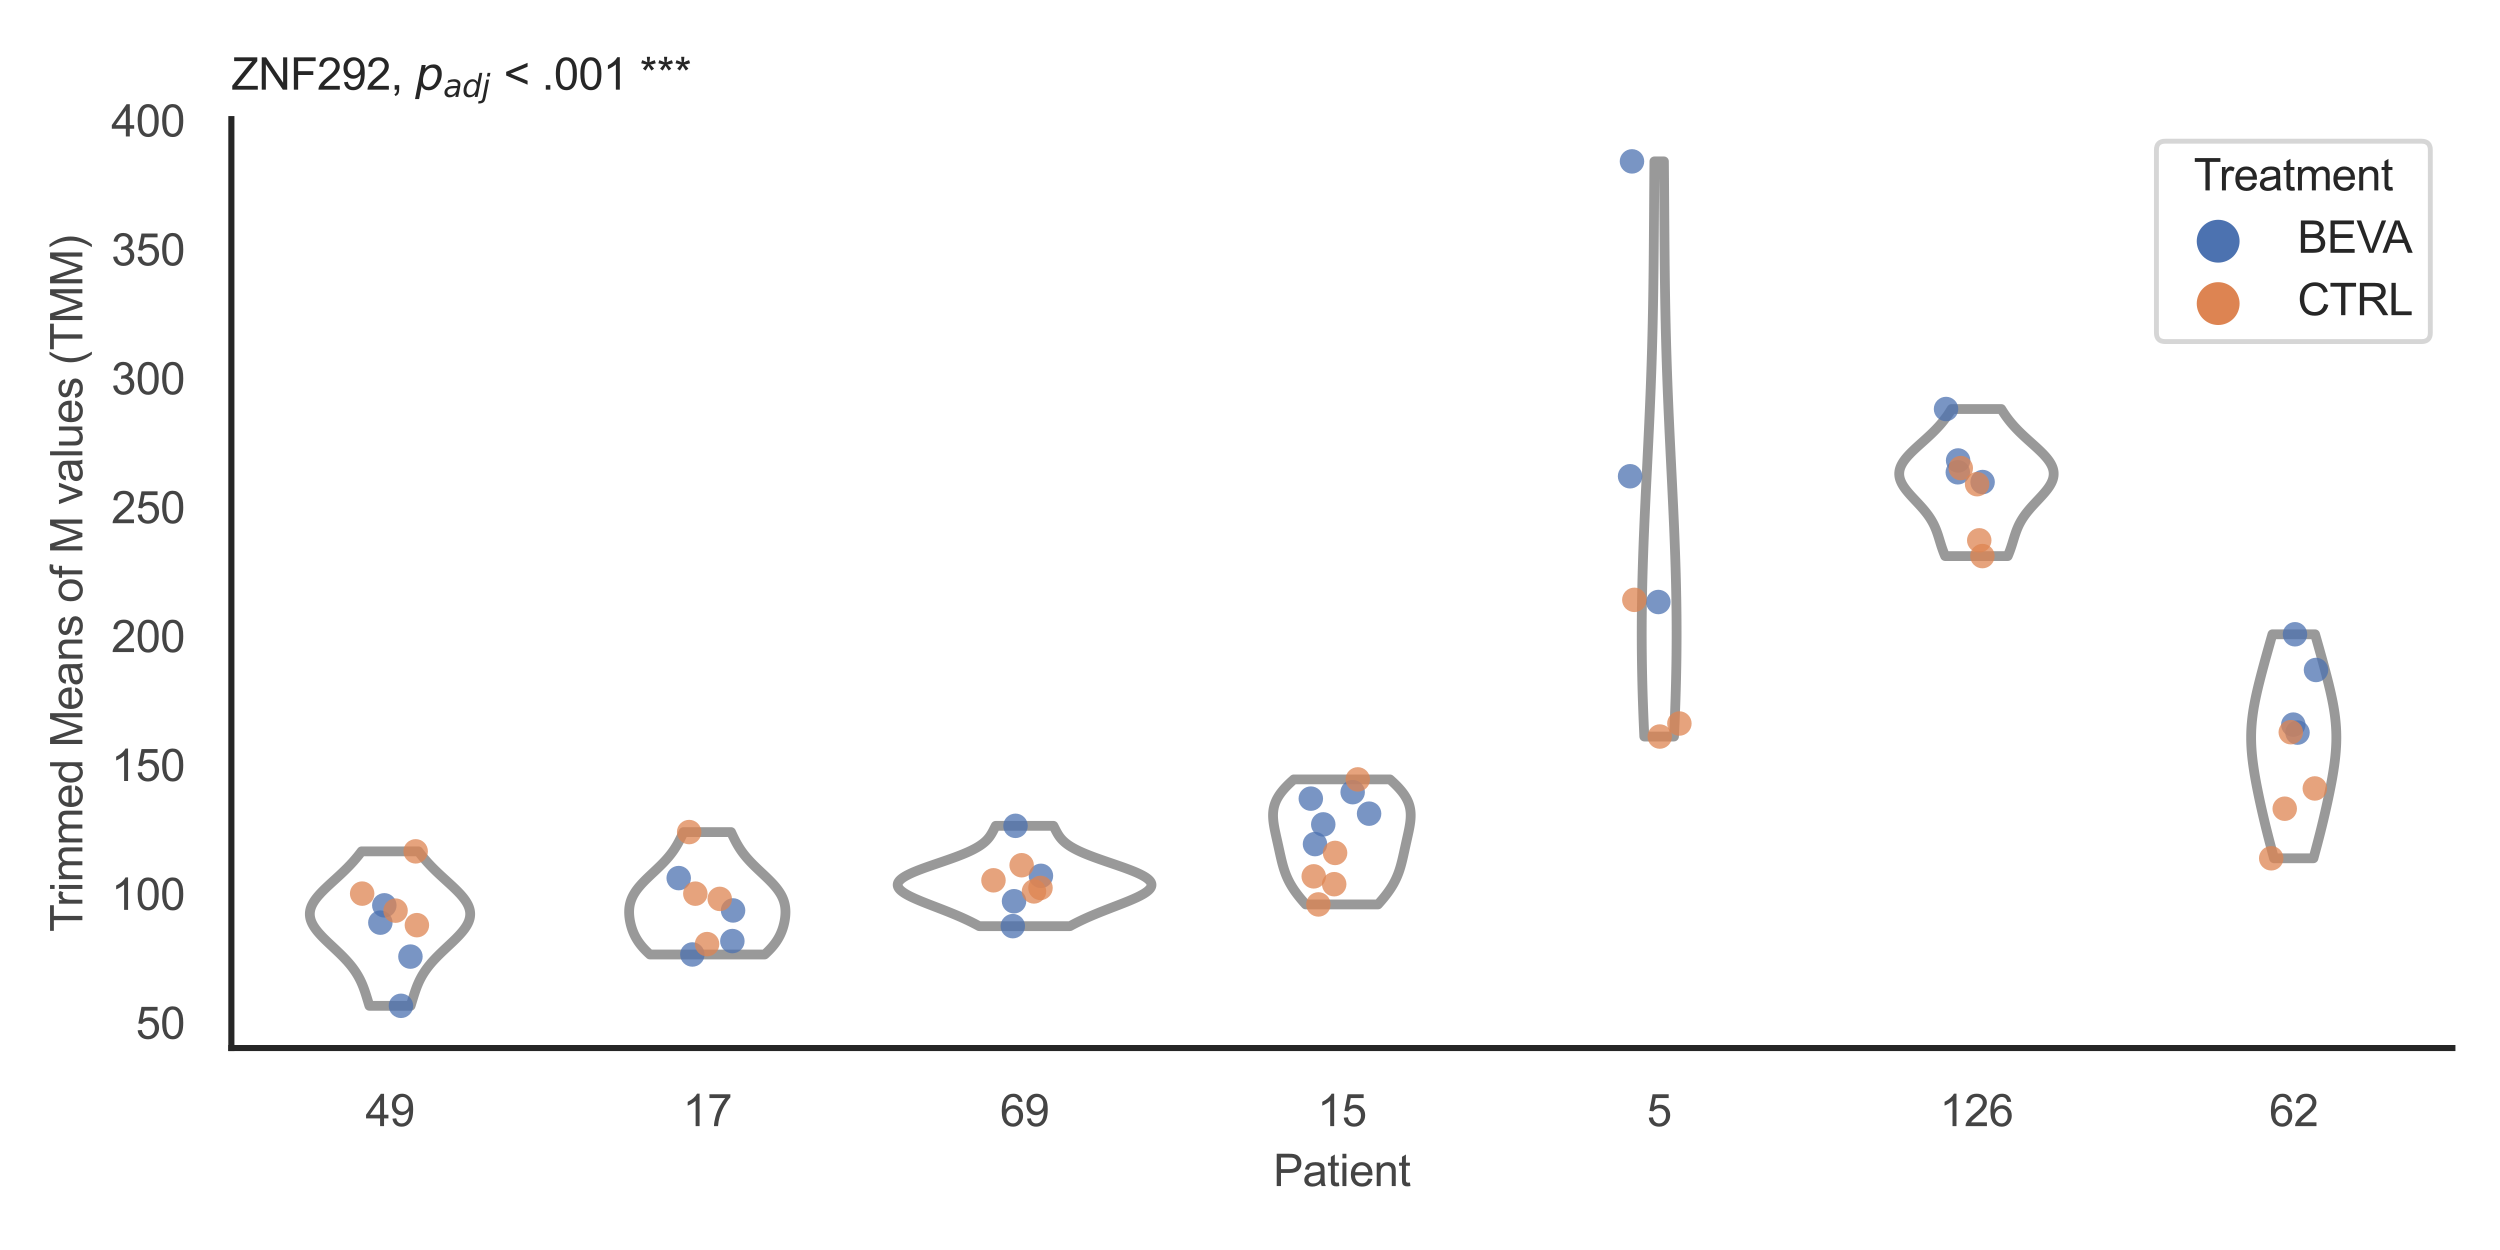 <?xml version="1.0" encoding="utf-8" standalone="no"?>
<!DOCTYPE svg PUBLIC "-//W3C//DTD SVG 1.1//EN"
  "http://www.w3.org/Graphics/SVG/1.1/DTD/svg11.dtd">
<svg xmlns:xlink="http://www.w3.org/1999/xlink" width="510.236pt" height="255.118pt" viewBox="0 0 510.236 255.118" xmlns="http://www.w3.org/2000/svg" version="1.1">
 <defs>
  <style type="text/css">*{stroke-linejoin: round; stroke-linecap: butt}</style>
 </defs>
 <g id="figure_1">
  <g id="patch_1">
   <path d="M 0 255.118 
L 510.236 255.118 
L 510.236 0 
L 0 0 
z
" style="fill: #ffffff"/>
  </g>
  <g id="axes_1">
   <g id="patch_2">
    <path d="M 47.22 213.898 
L 500.516 213.898 
L 500.516 24.32 
L 47.22 24.32 
z
" style="fill: #ffffff"/>
   </g>
   <g id="matplotlib.axis_1">
    <g id="xtick_1">
     <g id="text_1">
      <!-- 49 -->
      <g style="fill: #444444" transform="translate(74.593 229.84)scale(0.09 -0.09)">
       <defs>
        <path id="ArialMT-34" d="M 2069 0 
L 2069 1097 
L 81 1097 
L 81 1613 
L 2172 4581 
L 2631 4581 
L 2631 1613 
L 3250 1613 
L 3250 1097 
L 2631 1097 
L 2631 0 
L 2069 0 
z
M 2069 1613 
L 2069 3678 
L 634 1613 
L 2069 1613 
z
" transform="scale(0.016)"/>
        <path id="ArialMT-39" d="M 350 1059 
L 891 1109 
Q 959 728 1153 556 
Q 1347 384 1650 384 
Q 1909 384 2104 503 
Q 2300 622 2425 820 
Q 2550 1019 2634 1356 
Q 2719 1694 2719 2044 
Q 2719 2081 2716 2156 
Q 2547 1888 2255 1720 
Q 1963 1553 1622 1553 
Q 1053 1553 659 1965 
Q 266 2378 266 3053 
Q 266 3750 677 4175 
Q 1088 4600 1706 4600 
Q 2153 4600 2523 4359 
Q 2894 4119 3086 3673 
Q 3278 3228 3278 2384 
Q 3278 1506 3087 986 
Q 2897 466 2520 194 
Q 2144 -78 1638 -78 
Q 1100 -78 759 220 
Q 419 519 350 1059 
z
M 2653 3081 
Q 2653 3566 2395 3850 
Q 2138 4134 1775 4134 
Q 1400 4134 1122 3828 
Q 844 3522 844 3034 
Q 844 2597 1108 2323 
Q 1372 2050 1759 2050 
Q 2150 2050 2401 2323 
Q 2653 2597 2653 3081 
z
" transform="scale(0.016)"/>
       </defs>
       <use xlink:href="#ArialMT-34"/>
       <use xlink:href="#ArialMT-39" x="55.615"/>
      </g>
     </g>
    </g>
    <g id="xtick_2">
     <g id="text_2">
      <!-- 17 -->
      <g style="fill: #444444" transform="translate(139.35 229.84)scale(0.09 -0.09)">
       <defs>
        <path id="ArialMT-31" d="M 2384 0 
L 1822 0 
L 1822 3584 
Q 1619 3391 1289 3197 
Q 959 3003 697 2906 
L 697 3450 
Q 1169 3672 1522 3987 
Q 1875 4303 2022 4600 
L 2384 4600 
L 2384 0 
z
" transform="scale(0.016)"/>
        <path id="ArialMT-37" d="M 303 3981 
L 303 4522 
L 3269 4522 
L 3269 4084 
Q 2831 3619 2401 2847 
Q 1972 2075 1738 1259 
Q 1569 684 1522 0 
L 944 0 
Q 953 541 1156 1306 
Q 1359 2072 1739 2783 
Q 2119 3494 2547 3981 
L 303 3981 
z
" transform="scale(0.016)"/>
       </defs>
       <use xlink:href="#ArialMT-31"/>
       <use xlink:href="#ArialMT-37" x="55.615"/>
      </g>
     </g>
    </g>
    <g id="xtick_3">
     <g id="text_3">
      <!-- 69 -->
      <g style="fill: #444444" transform="translate(204.107 229.84)scale(0.09 -0.09)">
       <defs>
        <path id="ArialMT-36" d="M 3184 3459 
L 2625 3416 
Q 2550 3747 2413 3897 
Q 2184 4138 1850 4138 
Q 1581 4138 1378 3988 
Q 1113 3794 959 3422 
Q 806 3050 800 2363 
Q 1003 2672 1297 2822 
Q 1591 2972 1913 2972 
Q 2475 2972 2870 2558 
Q 3266 2144 3266 1488 
Q 3266 1056 3080 686 
Q 2894 316 2569 119 
Q 2244 -78 1831 -78 
Q 1128 -78 684 439 
Q 241 956 241 2144 
Q 241 3472 731 4075 
Q 1159 4600 1884 4600 
Q 2425 4600 2770 4297 
Q 3116 3994 3184 3459 
z
M 888 1484 
Q 888 1194 1011 928 
Q 1134 663 1356 523 
Q 1578 384 1822 384 
Q 2178 384 2434 671 
Q 2691 959 2691 1453 
Q 2691 1928 2437 2201 
Q 2184 2475 1800 2475 
Q 1419 2475 1153 2201 
Q 888 1928 888 1484 
z
" transform="scale(0.016)"/>
       </defs>
       <use xlink:href="#ArialMT-36"/>
       <use xlink:href="#ArialMT-39" x="55.615"/>
      </g>
     </g>
    </g>
    <g id="xtick_4">
     <g id="text_4">
      <!-- 15 -->
      <g style="fill: #444444" transform="translate(268.863 229.84)scale(0.09 -0.09)">
       <defs>
        <path id="ArialMT-35" d="M 266 1200 
L 856 1250 
Q 922 819 1161 601 
Q 1400 384 1738 384 
Q 2144 384 2425 690 
Q 2706 997 2706 1503 
Q 2706 1984 2436 2262 
Q 2166 2541 1728 2541 
Q 1456 2541 1237 2417 
Q 1019 2294 894 2097 
L 366 2166 
L 809 4519 
L 3088 4519 
L 3088 3981 
L 1259 3981 
L 1013 2750 
Q 1425 3038 1878 3038 
Q 2478 3038 2890 2622 
Q 3303 2206 3303 1553 
Q 3303 931 2941 478 
Q 2500 -78 1738 -78 
Q 1113 -78 717 272 
Q 322 622 266 1200 
z
" transform="scale(0.016)"/>
       </defs>
       <use xlink:href="#ArialMT-31"/>
       <use xlink:href="#ArialMT-35" x="55.615"/>
      </g>
     </g>
    </g>
    <g id="xtick_5">
     <g id="text_5">
      <!-- 5 -->
      <g style="fill: #444444" transform="translate(336.122 229.84)scale(0.09 -0.09)">
       <use xlink:href="#ArialMT-35"/>
      </g>
     </g>
    </g>
    <g id="xtick_6">
     <g id="text_6">
      <!-- 126 -->
      <g style="fill: #444444" transform="translate(395.874 229.84)scale(0.09 -0.09)">
       <defs>
        <path id="ArialMT-32" d="M 3222 541 
L 3222 0 
L 194 0 
Q 188 203 259 391 
Q 375 700 629 1000 
Q 884 1300 1366 1694 
Q 2113 2306 2375 2664 
Q 2638 3022 2638 3341 
Q 2638 3675 2398 3904 
Q 2159 4134 1775 4134 
Q 1369 4134 1125 3890 
Q 881 3647 878 3216 
L 300 3275 
Q 359 3922 746 4261 
Q 1134 4600 1788 4600 
Q 2447 4600 2831 4234 
Q 3216 3869 3216 3328 
Q 3216 3053 3103 2787 
Q 2991 2522 2730 2228 
Q 2469 1934 1863 1422 
Q 1356 997 1212 845 
Q 1069 694 975 541 
L 3222 541 
z
" transform="scale(0.016)"/>
       </defs>
       <use xlink:href="#ArialMT-31"/>
       <use xlink:href="#ArialMT-32" x="55.615"/>
       <use xlink:href="#ArialMT-36" x="111.23"/>
      </g>
     </g>
    </g>
    <g id="xtick_7">
     <g id="text_7">
      <!-- 62 -->
      <g style="fill: #444444" transform="translate(463.133 229.84)scale(0.09 -0.09)">
       <use xlink:href="#ArialMT-36"/>
       <use xlink:href="#ArialMT-32" x="55.615"/>
      </g>
     </g>
    </g>
    <g id="text_8">
     <!-- Patient -->
     <g style="fill: #444444" transform="translate(259.859 242.071)scale(0.09 -0.09)">
      <defs>
       <path id="ArialMT-50" d="M 494 0 
L 494 4581 
L 2222 4581 
Q 2678 4581 2919 4538 
Q 3256 4481 3484 4323 
Q 3713 4166 3852 3881 
Q 3991 3597 3991 3256 
Q 3991 2672 3619 2267 
Q 3247 1863 2275 1863 
L 1100 1863 
L 1100 0 
L 494 0 
z
M 1100 2403 
L 2284 2403 
Q 2872 2403 3119 2622 
Q 3366 2841 3366 3238 
Q 3366 3525 3220 3729 
Q 3075 3934 2838 4000 
Q 2684 4041 2272 4041 
L 1100 4041 
L 1100 2403 
z
" transform="scale(0.016)"/>
       <path id="ArialMT-61" d="M 2588 409 
Q 2275 144 1986 34 
Q 1697 -75 1366 -75 
Q 819 -75 525 192 
Q 231 459 231 875 
Q 231 1119 342 1320 
Q 453 1522 633 1644 
Q 813 1766 1038 1828 
Q 1203 1872 1538 1913 
Q 2219 1994 2541 2106 
Q 2544 2222 2544 2253 
Q 2544 2597 2384 2738 
Q 2169 2928 1744 2928 
Q 1347 2928 1158 2789 
Q 969 2650 878 2297 
L 328 2372 
Q 403 2725 575 2942 
Q 747 3159 1072 3276 
Q 1397 3394 1825 3394 
Q 2250 3394 2515 3294 
Q 2781 3194 2906 3042 
Q 3031 2891 3081 2659 
Q 3109 2516 3109 2141 
L 3109 1391 
Q 3109 606 3145 398 
Q 3181 191 3288 0 
L 2700 0 
Q 2613 175 2588 409 
z
M 2541 1666 
Q 2234 1541 1622 1453 
Q 1275 1403 1131 1340 
Q 988 1278 909 1158 
Q 831 1038 831 891 
Q 831 666 1001 516 
Q 1172 366 1500 366 
Q 1825 366 2078 508 
Q 2331 650 2450 897 
Q 2541 1088 2541 1459 
L 2541 1666 
z
" transform="scale(0.016)"/>
       <path id="ArialMT-74" d="M 1650 503 
L 1731 6 
Q 1494 -44 1306 -44 
Q 1000 -44 831 53 
Q 663 150 594 308 
Q 525 466 525 972 
L 525 2881 
L 113 2881 
L 113 3319 
L 525 3319 
L 525 4141 
L 1084 4478 
L 1084 3319 
L 1650 3319 
L 1650 2881 
L 1084 2881 
L 1084 941 
Q 1084 700 1114 631 
Q 1144 563 1211 522 
Q 1278 481 1403 481 
Q 1497 481 1650 503 
z
" transform="scale(0.016)"/>
       <path id="ArialMT-69" d="M 425 3934 
L 425 4581 
L 988 4581 
L 988 3934 
L 425 3934 
z
M 425 0 
L 425 3319 
L 988 3319 
L 988 0 
L 425 0 
z
" transform="scale(0.016)"/>
       <path id="ArialMT-65" d="M 2694 1069 
L 3275 997 
Q 3138 488 2766 206 
Q 2394 -75 1816 -75 
Q 1088 -75 661 373 
Q 234 822 234 1631 
Q 234 2469 665 2931 
Q 1097 3394 1784 3394 
Q 2450 3394 2872 2941 
Q 3294 2488 3294 1666 
Q 3294 1616 3291 1516 
L 816 1516 
Q 847 969 1125 678 
Q 1403 388 1819 388 
Q 2128 388 2347 550 
Q 2566 713 2694 1069 
z
M 847 1978 
L 2700 1978 
Q 2663 2397 2488 2606 
Q 2219 2931 1791 2931 
Q 1403 2931 1139 2672 
Q 875 2413 847 1978 
z
" transform="scale(0.016)"/>
       <path id="ArialMT-6e" d="M 422 0 
L 422 3319 
L 928 3319 
L 928 2847 
Q 1294 3394 1984 3394 
Q 2284 3394 2536 3286 
Q 2788 3178 2913 3003 
Q 3038 2828 3088 2588 
Q 3119 2431 3119 2041 
L 3119 0 
L 2556 0 
L 2556 2019 
Q 2556 2363 2490 2533 
Q 2425 2703 2258 2804 
Q 2091 2906 1866 2906 
Q 1506 2906 1245 2678 
Q 984 2450 984 1813 
L 984 0 
L 422 0 
z
" transform="scale(0.016)"/>
      </defs>
      <use xlink:href="#ArialMT-50"/>
      <use xlink:href="#ArialMT-61" x="66.699"/>
      <use xlink:href="#ArialMT-74" x="122.314"/>
      <use xlink:href="#ArialMT-69" x="150.098"/>
      <use xlink:href="#ArialMT-65" x="172.314"/>
      <use xlink:href="#ArialMT-6e" x="227.93"/>
      <use xlink:href="#ArialMT-74" x="283.545"/>
     </g>
    </g>
   </g>
   <g id="matplotlib.axis_2">
    <g id="ytick_1">
     <g id="text_9">
      <!-- 50 -->
      <g style="fill: #444444" transform="translate(27.71 212.009)scale(0.09 -0.09)">
       <defs>
        <path id="ArialMT-30" d="M 266 2259 
Q 266 3072 433 3567 
Q 600 4063 929 4331 
Q 1259 4600 1759 4600 
Q 2128 4600 2406 4451 
Q 2684 4303 2865 4023 
Q 3047 3744 3150 3342 
Q 3253 2941 3253 2259 
Q 3253 1453 3087 958 
Q 2922 463 2592 192 
Q 2263 -78 1759 -78 
Q 1097 -78 719 397 
Q 266 969 266 2259 
z
M 844 2259 
Q 844 1131 1108 757 
Q 1372 384 1759 384 
Q 2147 384 2411 759 
Q 2675 1134 2675 2259 
Q 2675 3391 2411 3762 
Q 2147 4134 1753 4134 
Q 1366 4134 1134 3806 
Q 844 3388 844 2259 
z
" transform="scale(0.016)"/>
       </defs>
       <use xlink:href="#ArialMT-35"/>
       <use xlink:href="#ArialMT-30" x="55.615"/>
      </g>
     </g>
    </g>
    <g id="ytick_2">
     <g id="text_10">
      <!-- 100 -->
      <g style="fill: #444444" transform="translate(22.705 185.701)scale(0.09 -0.09)">
       <use xlink:href="#ArialMT-31"/>
       <use xlink:href="#ArialMT-30" x="55.615"/>
       <use xlink:href="#ArialMT-30" x="111.23"/>
      </g>
     </g>
    </g>
    <g id="ytick_3">
     <g id="text_11">
      <!-- 150 -->
      <g style="fill: #444444" transform="translate(22.705 159.394)scale(0.09 -0.09)">
       <use xlink:href="#ArialMT-31"/>
       <use xlink:href="#ArialMT-35" x="55.615"/>
       <use xlink:href="#ArialMT-30" x="111.23"/>
      </g>
     </g>
    </g>
    <g id="ytick_4">
     <g id="text_12">
      <!-- 200 -->
      <g style="fill: #444444" transform="translate(22.705 133.087)scale(0.09 -0.09)">
       <use xlink:href="#ArialMT-32"/>
       <use xlink:href="#ArialMT-30" x="55.615"/>
       <use xlink:href="#ArialMT-30" x="111.23"/>
      </g>
     </g>
    </g>
    <g id="ytick_5">
     <g id="text_13">
      <!-- 250 -->
      <g style="fill: #444444" transform="translate(22.705 106.78)scale(0.09 -0.09)">
       <use xlink:href="#ArialMT-32"/>
       <use xlink:href="#ArialMT-35" x="55.615"/>
       <use xlink:href="#ArialMT-30" x="111.23"/>
      </g>
     </g>
    </g>
    <g id="ytick_6">
     <g id="text_14">
      <!-- 300 -->
      <g style="fill: #444444" transform="translate(22.705 80.472)scale(0.09 -0.09)">
       <defs>
        <path id="ArialMT-33" d="M 269 1209 
L 831 1284 
Q 928 806 1161 595 
Q 1394 384 1728 384 
Q 2125 384 2398 659 
Q 2672 934 2672 1341 
Q 2672 1728 2419 1979 
Q 2166 2231 1775 2231 
Q 1616 2231 1378 2169 
L 1441 2663 
Q 1497 2656 1531 2656 
Q 1891 2656 2178 2843 
Q 2466 3031 2466 3422 
Q 2466 3731 2256 3934 
Q 2047 4138 1716 4138 
Q 1388 4138 1169 3931 
Q 950 3725 888 3313 
L 325 3413 
Q 428 3978 793 4289 
Q 1159 4600 1703 4600 
Q 2078 4600 2393 4439 
Q 2709 4278 2876 4000 
Q 3044 3722 3044 3409 
Q 3044 3113 2884 2869 
Q 2725 2625 2413 2481 
Q 2819 2388 3044 2092 
Q 3269 1797 3269 1353 
Q 3269 753 2831 336 
Q 2394 -81 1725 -81 
Q 1122 -81 723 278 
Q 325 638 269 1209 
z
" transform="scale(0.016)"/>
       </defs>
       <use xlink:href="#ArialMT-33"/>
       <use xlink:href="#ArialMT-30" x="55.615"/>
       <use xlink:href="#ArialMT-30" x="111.23"/>
      </g>
     </g>
    </g>
    <g id="ytick_7">
     <g id="text_15">
      <!-- 350 -->
      <g style="fill: #444444" transform="translate(22.705 54.165)scale(0.09 -0.09)">
       <use xlink:href="#ArialMT-33"/>
       <use xlink:href="#ArialMT-35" x="55.615"/>
       <use xlink:href="#ArialMT-30" x="111.23"/>
      </g>
     </g>
    </g>
    <g id="ytick_8">
     <g id="text_16">
      <!-- 400 -->
      <g style="fill: #444444" transform="translate(22.705 27.858)scale(0.09 -0.09)">
       <use xlink:href="#ArialMT-34"/>
       <use xlink:href="#ArialMT-30" x="55.615"/>
       <use xlink:href="#ArialMT-30" x="111.23"/>
      </g>
     </g>
    </g>
    <g id="text_17">
     <!-- Trimmed Means of M values (TMM) -->
     <g style="fill: #444444" transform="translate(16.811 190.195)rotate(-90)scale(0.09 -0.09)">
      <defs>
       <path id="ArialMT-54" d="M 1659 0 
L 1659 4041 
L 150 4041 
L 150 4581 
L 3781 4581 
L 3781 4041 
L 2266 4041 
L 2266 0 
L 1659 0 
z
" transform="scale(0.016)"/>
       <path id="ArialMT-72" d="M 416 0 
L 416 3319 
L 922 3319 
L 922 2816 
Q 1116 3169 1280 3281 
Q 1444 3394 1641 3394 
Q 1925 3394 2219 3213 
L 2025 2691 
Q 1819 2813 1613 2813 
Q 1428 2813 1281 2702 
Q 1134 2591 1072 2394 
Q 978 2094 978 1738 
L 978 0 
L 416 0 
z
" transform="scale(0.016)"/>
       <path id="ArialMT-6d" d="M 422 0 
L 422 3319 
L 925 3319 
L 925 2853 
Q 1081 3097 1340 3245 
Q 1600 3394 1931 3394 
Q 2300 3394 2536 3241 
Q 2772 3088 2869 2813 
Q 3263 3394 3894 3394 
Q 4388 3394 4653 3120 
Q 4919 2847 4919 2278 
L 4919 0 
L 4359 0 
L 4359 2091 
Q 4359 2428 4304 2576 
Q 4250 2725 4106 2815 
Q 3963 2906 3769 2906 
Q 3419 2906 3187 2673 
Q 2956 2441 2956 1928 
L 2956 0 
L 2394 0 
L 2394 2156 
Q 2394 2531 2256 2718 
Q 2119 2906 1806 2906 
Q 1569 2906 1367 2781 
Q 1166 2656 1075 2415 
Q 984 2175 984 1722 
L 984 0 
L 422 0 
z
" transform="scale(0.016)"/>
       <path id="ArialMT-64" d="M 2575 0 
L 2575 419 
Q 2259 -75 1647 -75 
Q 1250 -75 917 144 
Q 584 363 401 755 
Q 219 1147 219 1656 
Q 219 2153 384 2558 
Q 550 2963 881 3178 
Q 1213 3394 1622 3394 
Q 1922 3394 2156 3267 
Q 2391 3141 2538 2938 
L 2538 4581 
L 3097 4581 
L 3097 0 
L 2575 0 
z
M 797 1656 
Q 797 1019 1065 703 
Q 1334 388 1700 388 
Q 2069 388 2326 689 
Q 2584 991 2584 1609 
Q 2584 2291 2321 2609 
Q 2059 2928 1675 2928 
Q 1300 2928 1048 2622 
Q 797 2316 797 1656 
z
" transform="scale(0.016)"/>
       <path id="ArialMT-20" transform="scale(0.016)"/>
       <path id="ArialMT-4d" d="M 475 0 
L 475 4581 
L 1388 4581 
L 2472 1338 
Q 2622 884 2691 659 
Q 2769 909 2934 1394 
L 4031 4581 
L 4847 4581 
L 4847 0 
L 4263 0 
L 4263 3834 
L 2931 0 
L 2384 0 
L 1059 3900 
L 1059 0 
L 475 0 
z
" transform="scale(0.016)"/>
       <path id="ArialMT-73" d="M 197 991 
L 753 1078 
Q 800 744 1014 566 
Q 1228 388 1613 388 
Q 2000 388 2187 545 
Q 2375 703 2375 916 
Q 2375 1106 2209 1216 
Q 2094 1291 1634 1406 
Q 1016 1563 777 1677 
Q 538 1791 414 1992 
Q 291 2194 291 2438 
Q 291 2659 392 2848 
Q 494 3038 669 3163 
Q 800 3259 1026 3326 
Q 1253 3394 1513 3394 
Q 1903 3394 2198 3281 
Q 2494 3169 2634 2976 
Q 2775 2784 2828 2463 
L 2278 2388 
Q 2241 2644 2061 2787 
Q 1881 2931 1553 2931 
Q 1166 2931 1000 2803 
Q 834 2675 834 2503 
Q 834 2394 903 2306 
Q 972 2216 1119 2156 
Q 1203 2125 1616 2013 
Q 2213 1853 2448 1751 
Q 2684 1650 2818 1456 
Q 2953 1263 2953 975 
Q 2953 694 2789 445 
Q 2625 197 2315 61 
Q 2006 -75 1616 -75 
Q 969 -75 630 194 
Q 291 463 197 991 
z
" transform="scale(0.016)"/>
       <path id="ArialMT-6f" d="M 213 1659 
Q 213 2581 725 3025 
Q 1153 3394 1769 3394 
Q 2453 3394 2887 2945 
Q 3322 2497 3322 1706 
Q 3322 1066 3130 698 
Q 2938 331 2570 128 
Q 2203 -75 1769 -75 
Q 1072 -75 642 372 
Q 213 819 213 1659 
z
M 791 1659 
Q 791 1022 1069 705 
Q 1347 388 1769 388 
Q 2188 388 2466 706 
Q 2744 1025 2744 1678 
Q 2744 2294 2464 2611 
Q 2184 2928 1769 2928 
Q 1347 2928 1069 2612 
Q 791 2297 791 1659 
z
" transform="scale(0.016)"/>
       <path id="ArialMT-66" d="M 556 0 
L 556 2881 
L 59 2881 
L 59 3319 
L 556 3319 
L 556 3672 
Q 556 4006 616 4169 
Q 697 4388 901 4523 
Q 1106 4659 1475 4659 
Q 1713 4659 2000 4603 
L 1916 4113 
Q 1741 4144 1584 4144 
Q 1328 4144 1222 4034 
Q 1116 3925 1116 3625 
L 1116 3319 
L 1763 3319 
L 1763 2881 
L 1116 2881 
L 1116 0 
L 556 0 
z
" transform="scale(0.016)"/>
       <path id="ArialMT-76" d="M 1344 0 
L 81 3319 
L 675 3319 
L 1388 1331 
Q 1503 1009 1600 663 
Q 1675 925 1809 1294 
L 2547 3319 
L 3125 3319 
L 1869 0 
L 1344 0 
z
" transform="scale(0.016)"/>
       <path id="ArialMT-6c" d="M 409 0 
L 409 4581 
L 972 4581 
L 972 0 
L 409 0 
z
" transform="scale(0.016)"/>
       <path id="ArialMT-75" d="M 2597 0 
L 2597 488 
Q 2209 -75 1544 -75 
Q 1250 -75 995 37 
Q 741 150 617 320 
Q 494 491 444 738 
Q 409 903 409 1263 
L 409 3319 
L 972 3319 
L 972 1478 
Q 972 1038 1006 884 
Q 1059 663 1231 536 
Q 1403 409 1656 409 
Q 1909 409 2131 539 
Q 2353 669 2445 892 
Q 2538 1116 2538 1541 
L 2538 3319 
L 3100 3319 
L 3100 0 
L 2597 0 
z
" transform="scale(0.016)"/>
       <path id="ArialMT-28" d="M 1497 -1347 
Q 1031 -759 709 28 
Q 388 816 388 1659 
Q 388 2403 628 3084 
Q 909 3875 1497 4659 
L 1900 4659 
Q 1522 4009 1400 3731 
Q 1209 3300 1100 2831 
Q 966 2247 966 1656 
Q 966 153 1900 -1347 
L 1497 -1347 
z
" transform="scale(0.016)"/>
       <path id="ArialMT-29" d="M 791 -1347 
L 388 -1347 
Q 1322 153 1322 1656 
Q 1322 2244 1188 2822 
Q 1081 3291 891 3722 
Q 769 4003 388 4659 
L 791 4659 
Q 1378 3875 1659 3084 
Q 1900 2403 1900 1659 
Q 1900 816 1576 28 
Q 1253 -759 791 -1347 
z
" transform="scale(0.016)"/>
      </defs>
      <use xlink:href="#ArialMT-54"/>
      <use xlink:href="#ArialMT-72" x="57.334"/>
      <use xlink:href="#ArialMT-69" x="90.635"/>
      <use xlink:href="#ArialMT-6d" x="112.852"/>
      <use xlink:href="#ArialMT-6d" x="196.152"/>
      <use xlink:href="#ArialMT-65" x="279.453"/>
      <use xlink:href="#ArialMT-64" x="335.068"/>
      <use xlink:href="#ArialMT-20" x="390.684"/>
      <use xlink:href="#ArialMT-4d" x="418.467"/>
      <use xlink:href="#ArialMT-65" x="501.768"/>
      <use xlink:href="#ArialMT-61" x="557.383"/>
      <use xlink:href="#ArialMT-6e" x="612.998"/>
      <use xlink:href="#ArialMT-73" x="668.613"/>
      <use xlink:href="#ArialMT-20" x="718.613"/>
      <use xlink:href="#ArialMT-6f" x="746.396"/>
      <use xlink:href="#ArialMT-66" x="802.012"/>
      <use xlink:href="#ArialMT-20" x="829.795"/>
      <use xlink:href="#ArialMT-4d" x="857.578"/>
      <use xlink:href="#ArialMT-20" x="940.879"/>
      <use xlink:href="#ArialMT-76" x="968.662"/>
      <use xlink:href="#ArialMT-61" x="1018.662"/>
      <use xlink:href="#ArialMT-6c" x="1074.277"/>
      <use xlink:href="#ArialMT-75" x="1096.494"/>
      <use xlink:href="#ArialMT-65" x="1152.109"/>
      <use xlink:href="#ArialMT-73" x="1207.725"/>
      <use xlink:href="#ArialMT-20" x="1257.725"/>
      <use xlink:href="#ArialMT-28" x="1285.508"/>
      <use xlink:href="#ArialMT-54" x="1318.809"/>
      <use xlink:href="#ArialMT-4d" x="1379.893"/>
      <use xlink:href="#ArialMT-4d" x="1463.193"/>
      <use xlink:href="#ArialMT-29" x="1546.494"/>
     </g>
    </g>
   </g>
   <g id="PolyCollection_1">
    <defs>
     <path id="mfd3c80e887" d="M 83.809 -49.837 
L 75.388 -49.837 
L 75.29 -50.156 
L 75.193 -50.474 
L 75.096 -50.793 
L 74.999 -51.111 
L 74.902 -51.429 
L 74.803 -51.748 
L 74.703 -52.066 
L 74.6 -52.385 
L 74.494 -52.703 
L 74.384 -53.022 
L 74.27 -53.34 
L 74.15 -53.659 
L 74.024 -53.977 
L 73.892 -54.295 
L 73.752 -54.614 
L 73.603 -54.932 
L 73.446 -55.251 
L 73.28 -55.569 
L 73.104 -55.888 
L 72.917 -56.206 
L 72.72 -56.525 
L 72.512 -56.843 
L 72.292 -57.161 
L 72.062 -57.48 
L 71.819 -57.798 
L 71.566 -58.117 
L 71.302 -58.435 
L 71.027 -58.754 
L 70.741 -59.072 
L 70.446 -59.391 
L 70.142 -59.709 
L 69.829 -60.027 
L 69.509 -60.346 
L 69.182 -60.664 
L 68.85 -60.983 
L 68.514 -61.301 
L 68.175 -61.62 
L 67.835 -61.938 
L 67.495 -62.257 
L 67.156 -62.575 
L 66.821 -62.894 
L 66.491 -63.212 
L 66.167 -63.53 
L 65.852 -63.849 
L 65.547 -64.167 
L 65.255 -64.486 
L 64.976 -64.804 
L 64.712 -65.123 
L 64.466 -65.441 
L 64.238 -65.76 
L 64.031 -66.078 
L 63.845 -66.396 
L 63.681 -66.715 
L 63.542 -67.033 
L 63.428 -67.352 
L 63.339 -67.67 
L 63.277 -67.989 
L 63.241 -68.307 
L 63.233 -68.626 
L 63.252 -68.944 
L 63.298 -69.262 
L 63.37 -69.581 
L 63.47 -69.899 
L 63.594 -70.218 
L 63.744 -70.536 
L 63.918 -70.855 
L 64.114 -71.173 
L 64.332 -71.492 
L 64.569 -71.81 
L 64.826 -72.128 
L 65.099 -72.447 
L 65.387 -72.765 
L 65.689 -73.084 
L 66.003 -73.402 
L 66.327 -73.721 
L 66.659 -74.039 
L 66.998 -74.358 
L 67.342 -74.676 
L 67.689 -74.995 
L 68.039 -75.313 
L 68.388 -75.631 
L 68.737 -75.95 
L 69.083 -76.268 
L 69.426 -76.587 
L 69.765 -76.905 
L 70.099 -77.224 
L 70.427 -77.542 
L 70.749 -77.861 
L 71.064 -78.179 
L 71.371 -78.497 
L 71.671 -78.816 
L 71.963 -79.134 
L 72.247 -79.453 
L 72.524 -79.771 
L 72.793 -80.09 
L 73.054 -80.408 
L 73.308 -80.727 
L 73.555 -81.045 
L 73.795 -81.363 
L 85.402 -81.363 
L 85.402 -81.363 
L 85.642 -81.045 
L 85.889 -80.727 
L 86.143 -80.408 
L 86.404 -80.09 
L 86.673 -79.771 
L 86.949 -79.453 
L 87.234 -79.134 
L 87.526 -78.816 
L 87.826 -78.497 
L 88.133 -78.179 
L 88.448 -77.861 
L 88.769 -77.542 
L 89.097 -77.224 
L 89.431 -76.905 
L 89.77 -76.587 
L 90.114 -76.268 
L 90.46 -75.95 
L 90.809 -75.631 
L 91.158 -75.313 
L 91.507 -74.995 
L 91.854 -74.676 
L 92.198 -74.358 
L 92.537 -74.039 
L 92.869 -73.721 
L 93.193 -73.402 
L 93.507 -73.084 
L 93.809 -72.765 
L 94.098 -72.447 
L 94.371 -72.128 
L 94.627 -71.81 
L 94.865 -71.492 
L 95.083 -71.173 
L 95.279 -70.855 
L 95.453 -70.536 
L 95.602 -70.218 
L 95.727 -69.899 
L 95.826 -69.581 
L 95.899 -69.262 
L 95.945 -68.944 
L 95.964 -68.626 
L 95.955 -68.307 
L 95.92 -67.989 
L 95.858 -67.67 
L 95.769 -67.352 
L 95.655 -67.033 
L 95.515 -66.715 
L 95.352 -66.396 
L 95.166 -66.078 
L 94.958 -65.76 
L 94.731 -65.441 
L 94.484 -65.123 
L 94.221 -64.804 
L 93.942 -64.486 
L 93.649 -64.167 
L 93.344 -63.849 
L 93.029 -63.53 
L 92.706 -63.212 
L 92.376 -62.894 
L 92.04 -62.575 
L 91.702 -62.257 
L 91.362 -61.938 
L 91.021 -61.62 
L 90.683 -61.301 
L 90.346 -60.983 
L 90.015 -60.664 
L 89.688 -60.346 
L 89.368 -60.027 
L 89.055 -59.709 
L 88.751 -59.391 
L 88.455 -59.072 
L 88.17 -58.754 
L 87.895 -58.435 
L 87.63 -58.117 
L 87.377 -57.798 
L 87.135 -57.48 
L 86.904 -57.161 
L 86.685 -56.843 
L 86.477 -56.525 
L 86.279 -56.206 
L 86.093 -55.888 
L 85.917 -55.569 
L 85.75 -55.251 
L 85.593 -54.932 
L 85.445 -54.614 
L 85.305 -54.295 
L 85.172 -53.977 
L 85.046 -53.659 
L 84.927 -53.34 
L 84.812 -53.022 
L 84.702 -52.703 
L 84.596 -52.385 
L 84.494 -52.066 
L 84.393 -51.748 
L 84.295 -51.429 
L 84.198 -51.111 
L 84.101 -50.793 
L 84.004 -50.474 
L 83.907 -50.156 
L 83.809 -49.837 
z
" style="stroke: #999999; stroke-width: 2"/>
    </defs>
    <g clip-path="url(#pb27d969abd)">
     <use xlink:href="#mfd3c80e887" x="0" y="255.118" style="fill: #ffffff; stroke: #999999; stroke-width: 2"/>
    </g>
   </g>
   <g id="PolyCollection_2">
    <defs>
     <path id="md462225bc8" d="M 156.076 -60.315 
L 132.634 -60.315 
L 132.36 -60.567 
L 132.095 -60.82 
L 131.84 -61.072 
L 131.595 -61.324 
L 131.361 -61.577 
L 131.138 -61.829 
L 130.925 -62.081 
L 130.723 -62.334 
L 130.532 -62.586 
L 130.351 -62.838 
L 130.18 -63.091 
L 130.02 -63.343 
L 129.869 -63.595 
L 129.727 -63.848 
L 129.595 -64.1 
L 129.471 -64.353 
L 129.356 -64.605 
L 129.248 -64.857 
L 129.148 -65.11 
L 129.055 -65.362 
L 128.969 -65.614 
L 128.89 -65.867 
L 128.816 -66.119 
L 128.749 -66.371 
L 128.688 -66.624 
L 128.632 -66.876 
L 128.582 -67.128 
L 128.538 -67.381 
L 128.5 -67.633 
L 128.467 -67.885 
L 128.441 -68.138 
L 128.421 -68.39 
L 128.408 -68.642 
L 128.401 -68.895 
L 128.402 -69.147 
L 128.411 -69.399 
L 128.428 -69.652 
L 128.453 -69.904 
L 128.488 -70.156 
L 128.532 -70.409 
L 128.586 -70.661 
L 128.65 -70.913 
L 128.724 -71.166 
L 128.81 -71.418 
L 128.907 -71.671 
L 129.015 -71.923 
L 129.135 -72.175 
L 129.266 -72.428 
L 129.409 -72.68 
L 129.564 -72.932 
L 129.729 -73.185 
L 129.906 -73.437 
L 130.094 -73.689 
L 130.292 -73.942 
L 130.501 -74.194 
L 130.718 -74.446 
L 130.944 -74.699 
L 131.179 -74.951 
L 131.42 -75.203 
L 131.668 -75.456 
L 131.922 -75.708 
L 132.181 -75.96 
L 132.443 -76.213 
L 132.708 -76.465 
L 132.976 -76.717 
L 133.244 -76.97 
L 133.513 -77.222 
L 133.781 -77.474 
L 134.047 -77.727 
L 134.311 -77.979 
L 134.572 -78.232 
L 134.829 -78.484 
L 135.081 -78.736 
L 135.329 -78.989 
L 135.57 -79.241 
L 135.805 -79.493 
L 136.034 -79.746 
L 136.256 -79.998 
L 136.471 -80.25 
L 136.678 -80.503 
L 136.879 -80.755 
L 137.072 -81.007 
L 137.257 -81.26 
L 137.436 -81.512 
L 137.608 -81.764 
L 137.773 -82.017 
L 137.932 -82.269 
L 138.085 -82.521 
L 138.233 -82.774 
L 138.375 -83.026 
L 138.513 -83.278 
L 138.646 -83.531 
L 138.776 -83.783 
L 138.902 -84.035 
L 139.026 -84.288 
L 139.148 -84.54 
L 139.267 -84.792 
L 139.385 -85.045 
L 139.503 -85.297 
L 149.207 -85.297 
L 149.207 -85.297 
L 149.324 -85.045 
L 149.443 -84.792 
L 149.562 -84.54 
L 149.684 -84.288 
L 149.807 -84.035 
L 149.934 -83.783 
L 150.064 -83.531 
L 150.197 -83.278 
L 150.335 -83.026 
L 150.477 -82.774 
L 150.625 -82.521 
L 150.778 -82.269 
L 150.937 -82.017 
L 151.102 -81.764 
L 151.274 -81.512 
L 151.452 -81.26 
L 151.638 -81.007 
L 151.831 -80.755 
L 152.031 -80.503 
L 152.239 -80.25 
L 152.454 -79.998 
L 152.676 -79.746 
L 152.904 -79.493 
L 153.14 -79.241 
L 153.381 -78.989 
L 153.628 -78.736 
L 153.881 -78.484 
L 154.138 -78.232 
L 154.398 -77.979 
L 154.662 -77.727 
L 154.929 -77.474 
L 155.197 -77.222 
L 155.465 -76.97 
L 155.734 -76.717 
L 156.001 -76.465 
L 156.267 -76.213 
L 156.529 -75.96 
L 156.788 -75.708 
L 157.041 -75.456 
L 157.29 -75.203 
L 157.531 -74.951 
L 157.766 -74.699 
L 157.992 -74.446 
L 158.209 -74.194 
L 158.417 -73.942 
L 158.616 -73.689 
L 158.803 -73.437 
L 158.98 -73.185 
L 159.146 -72.932 
L 159.301 -72.68 
L 159.444 -72.428 
L 159.575 -72.175 
L 159.695 -71.923 
L 159.803 -71.671 
L 159.9 -71.418 
L 159.985 -71.166 
L 160.06 -70.913 
L 160.124 -70.661 
L 160.178 -70.409 
L 160.222 -70.156 
L 160.256 -69.904 
L 160.282 -69.652 
L 160.299 -69.399 
L 160.308 -69.147 
L 160.309 -68.895 
L 160.302 -68.642 
L 160.289 -68.39 
L 160.269 -68.138 
L 160.243 -67.885 
L 160.21 -67.633 
L 160.172 -67.381 
L 160.128 -67.128 
L 160.078 -66.876 
L 160.022 -66.624 
L 159.961 -66.371 
L 159.894 -66.119 
L 159.82 -65.867 
L 159.741 -65.614 
L 159.655 -65.362 
L 159.562 -65.11 
L 159.462 -64.857 
L 159.354 -64.605 
L 159.239 -64.353 
L 159.115 -64.1 
L 158.982 -63.848 
L 158.841 -63.595 
L 158.69 -63.343 
L 158.53 -63.091 
L 158.359 -62.838 
L 158.178 -62.586 
L 157.987 -62.334 
L 157.785 -62.081 
L 157.572 -61.829 
L 157.348 -61.577 
L 157.114 -61.324 
L 156.87 -61.072 
L 156.615 -60.82 
L 156.35 -60.567 
L 156.076 -60.315 
z
" style="stroke: #999999; stroke-width: 2"/>
    </defs>
    <g clip-path="url(#pb27d969abd)">
     <use xlink:href="#md462225bc8" x="0" y="255.118" style="fill: #ffffff; stroke: #999999; stroke-width: 2"/>
    </g>
   </g>
   <g id="PolyCollection_3">
    <defs>
     <path id="mca2cd4295f" d="M 218.383 -66.098 
L 199.84 -66.098 
L 199.46 -66.305 
L 199.07 -66.512 
L 198.669 -66.719 
L 198.259 -66.926 
L 197.838 -67.132 
L 197.407 -67.339 
L 196.964 -67.546 
L 196.511 -67.753 
L 196.047 -67.96 
L 195.573 -68.166 
L 195.088 -68.373 
L 194.593 -68.58 
L 194.089 -68.787 
L 193.577 -68.994 
L 193.057 -69.2 
L 192.531 -69.407 
L 192 -69.614 
L 191.465 -69.821 
L 190.928 -70.028 
L 190.392 -70.234 
L 189.857 -70.441 
L 189.326 -70.648 
L 188.802 -70.855 
L 188.286 -71.061 
L 187.781 -71.268 
L 187.29 -71.475 
L 186.815 -71.682 
L 186.358 -71.889 
L 185.924 -72.095 
L 185.513 -72.302 
L 185.129 -72.509 
L 184.773 -72.716 
L 184.449 -72.923 
L 184.159 -73.129 
L 183.904 -73.336 
L 183.686 -73.543 
L 183.507 -73.75 
L 183.369 -73.957 
L 183.273 -74.163 
L 183.219 -74.37 
L 183.209 -74.577 
L 183.242 -74.784 
L 183.319 -74.991 
L 183.44 -75.197 
L 183.604 -75.404 
L 183.811 -75.611 
L 184.059 -75.818 
L 184.347 -76.025 
L 184.674 -76.231 
L 185.038 -76.438 
L 185.437 -76.645 
L 185.868 -76.852 
L 186.329 -77.059 
L 186.819 -77.265 
L 187.333 -77.472 
L 187.869 -77.679 
L 188.424 -77.886 
L 188.995 -78.093 
L 189.579 -78.299 
L 190.172 -78.506 
L 190.773 -78.713 
L 191.377 -78.92 
L 191.982 -79.126 
L 192.584 -79.333 
L 193.181 -79.54 
L 193.771 -79.747 
L 194.35 -79.954 
L 194.917 -80.16 
L 195.468 -80.367 
L 196.003 -80.574 
L 196.52 -80.781 
L 197.017 -80.988 
L 197.492 -81.194 
L 197.945 -81.401 
L 198.375 -81.608 
L 198.781 -81.815 
L 199.163 -82.022 
L 199.522 -82.228 
L 199.857 -82.435 
L 200.168 -82.642 
L 200.457 -82.849 
L 200.723 -83.056 
L 200.969 -83.262 
L 201.195 -83.469 
L 201.403 -83.676 
L 201.593 -83.883 
L 201.767 -84.09 
L 201.928 -84.296 
L 202.076 -84.503 
L 202.213 -84.71 
L 202.341 -84.917 
L 202.462 -85.124 
L 202.576 -85.33 
L 202.687 -85.537 
L 202.794 -85.744 
L 202.9 -85.951 
L 203.005 -86.157 
L 203.111 -86.364 
L 203.22 -86.571 
L 215.003 -86.571 
L 215.003 -86.571 
L 215.112 -86.364 
L 215.218 -86.157 
L 215.323 -85.951 
L 215.429 -85.744 
L 215.536 -85.537 
L 215.647 -85.33 
L 215.761 -85.124 
L 215.882 -84.917 
L 216.01 -84.71 
L 216.147 -84.503 
L 216.295 -84.296 
L 216.456 -84.09 
L 216.63 -83.883 
L 216.82 -83.676 
L 217.028 -83.469 
L 217.254 -83.262 
L 217.5 -83.056 
L 217.766 -82.849 
L 218.055 -82.642 
L 218.366 -82.435 
L 218.701 -82.228 
L 219.06 -82.022 
L 219.442 -81.815 
L 219.848 -81.608 
L 220.278 -81.401 
L 220.731 -81.194 
L 221.206 -80.988 
L 221.703 -80.781 
L 222.22 -80.574 
L 222.755 -80.367 
L 223.306 -80.16 
L 223.873 -79.954 
L 224.452 -79.747 
L 225.042 -79.54 
L 225.639 -79.333 
L 226.241 -79.126 
L 226.846 -78.92 
L 227.45 -78.713 
L 228.051 -78.506 
L 228.644 -78.299 
L 229.228 -78.093 
L 229.799 -77.886 
L 230.354 -77.679 
L 230.89 -77.472 
L 231.404 -77.265 
L 231.894 -77.059 
L 232.355 -76.852 
L 232.786 -76.645 
L 233.185 -76.438 
L 233.549 -76.231 
L 233.876 -76.025 
L 234.164 -75.818 
L 234.412 -75.611 
L 234.619 -75.404 
L 234.783 -75.197 
L 234.904 -74.991 
L 234.981 -74.784 
L 235.014 -74.577 
L 235.004 -74.37 
L 234.95 -74.163 
L 234.854 -73.957 
L 234.716 -73.75 
L 234.537 -73.543 
L 234.319 -73.336 
L 234.064 -73.129 
L 233.774 -72.923 
L 233.45 -72.716 
L 233.094 -72.509 
L 232.71 -72.302 
L 232.299 -72.095 
L 231.865 -71.889 
L 231.408 -71.682 
L 230.933 -71.475 
L 230.442 -71.268 
L 229.937 -71.061 
L 229.421 -70.855 
L 228.897 -70.648 
L 228.366 -70.441 
L 227.831 -70.234 
L 227.295 -70.028 
L 226.758 -69.821 
L 226.223 -69.614 
L 225.692 -69.407 
L 225.166 -69.2 
L 224.646 -68.994 
L 224.134 -68.787 
L 223.63 -68.58 
L 223.135 -68.373 
L 222.65 -68.166 
L 222.176 -67.96 
L 221.712 -67.753 
L 221.259 -67.546 
L 220.816 -67.339 
L 220.385 -67.132 
L 219.964 -66.926 
L 219.554 -66.719 
L 219.153 -66.512 
L 218.763 -66.305 
L 218.383 -66.098 
z
" style="stroke: #999999; stroke-width: 2"/>
    </defs>
    <g clip-path="url(#pb27d969abd)">
     <use xlink:href="#mca2cd4295f" x="0" y="255.118" style="fill: #ffffff; stroke: #999999; stroke-width: 2"/>
    </g>
   </g>
   <g id="PolyCollection_4">
    <defs>
     <path id="maf569b54b6" d="M 281.248 -70.529 
L 266.488 -70.529 
L 266.26 -70.787 
L 266.034 -71.045 
L 265.812 -71.303 
L 265.594 -71.56 
L 265.379 -71.818 
L 265.17 -72.076 
L 264.965 -72.334 
L 264.766 -72.591 
L 264.573 -72.849 
L 264.385 -73.107 
L 264.203 -73.365 
L 264.027 -73.622 
L 263.858 -73.88 
L 263.695 -74.138 
L 263.539 -74.396 
L 263.389 -74.653 
L 263.245 -74.911 
L 263.108 -75.169 
L 262.977 -75.427 
L 262.852 -75.684 
L 262.733 -75.942 
L 262.62 -76.2 
L 262.512 -76.458 
L 262.41 -76.715 
L 262.312 -76.973 
L 262.22 -77.231 
L 262.132 -77.489 
L 262.048 -77.746 
L 261.968 -78.004 
L 261.891 -78.262 
L 261.818 -78.52 
L 261.747 -78.777 
L 261.68 -79.035 
L 261.614 -79.293 
L 261.551 -79.551 
L 261.489 -79.808 
L 261.429 -80.066 
L 261.37 -80.324 
L 261.311 -80.582 
L 261.254 -80.839 
L 261.197 -81.097 
L 261.14 -81.355 
L 261.084 -81.613 
L 261.027 -81.87 
L 260.971 -82.128 
L 260.914 -82.386 
L 260.857 -82.644 
L 260.8 -82.901 
L 260.743 -83.159 
L 260.685 -83.417 
L 260.628 -83.675 
L 260.57 -83.932 
L 260.512 -84.19 
L 260.455 -84.448 
L 260.398 -84.706 
L 260.342 -84.963 
L 260.287 -85.221 
L 260.232 -85.479 
L 260.18 -85.737 
L 260.129 -85.994 
L 260.081 -86.252 
L 260.035 -86.51 
L 259.993 -86.768 
L 259.954 -87.025 
L 259.919 -87.283 
L 259.888 -87.541 
L 259.863 -87.799 
L 259.843 -88.056 
L 259.829 -88.314 
L 259.822 -88.572 
L 259.822 -88.83 
L 259.83 -89.087 
L 259.846 -89.345 
L 259.871 -89.603 
L 259.905 -89.861 
L 259.949 -90.118 
L 260.003 -90.376 
L 260.068 -90.634 
L 260.143 -90.892 
L 260.23 -91.149 
L 260.329 -91.407 
L 260.439 -91.665 
L 260.561 -91.923 
L 260.695 -92.18 
L 260.842 -92.438 
L 261.001 -92.696 
L 261.171 -92.954 
L 261.354 -93.211 
L 261.549 -93.469 
L 261.755 -93.727 
L 261.973 -93.985 
L 262.201 -94.242 
L 262.44 -94.5 
L 262.688 -94.758 
L 262.946 -95.016 
L 263.213 -95.273 
L 263.488 -95.531 
L 263.77 -95.789 
L 264.058 -96.047 
L 283.678 -96.047 
L 283.678 -96.047 
L 283.967 -95.789 
L 284.249 -95.531 
L 284.523 -95.273 
L 284.79 -95.016 
L 285.048 -94.758 
L 285.296 -94.5 
L 285.535 -94.242 
L 285.763 -93.985 
L 285.981 -93.727 
L 286.187 -93.469 
L 286.382 -93.211 
L 286.565 -92.954 
L 286.736 -92.696 
L 286.894 -92.438 
L 287.041 -92.18 
L 287.175 -91.923 
L 287.297 -91.665 
L 287.408 -91.407 
L 287.506 -91.149 
L 287.593 -90.892 
L 287.668 -90.634 
L 287.733 -90.376 
L 287.787 -90.118 
L 287.831 -89.861 
L 287.865 -89.603 
L 287.89 -89.345 
L 287.906 -89.087 
L 287.914 -88.83 
L 287.914 -88.572 
L 287.907 -88.314 
L 287.893 -88.056 
L 287.873 -87.799 
L 287.848 -87.541 
L 287.818 -87.283 
L 287.783 -87.025 
L 287.744 -86.768 
L 287.701 -86.51 
L 287.655 -86.252 
L 287.607 -85.994 
L 287.556 -85.737 
L 287.504 -85.479 
L 287.45 -85.221 
L 287.394 -84.963 
L 287.338 -84.706 
L 287.281 -84.448 
L 287.224 -84.19 
L 287.166 -83.932 
L 287.109 -83.675 
L 287.051 -83.417 
L 286.993 -83.159 
L 286.936 -82.901 
L 286.879 -82.644 
L 286.822 -82.386 
L 286.765 -82.128 
L 286.709 -81.87 
L 286.652 -81.613 
L 286.596 -81.355 
L 286.539 -81.097 
L 286.482 -80.839 
L 286.425 -80.582 
L 286.367 -80.324 
L 286.307 -80.066 
L 286.247 -79.808 
L 286.185 -79.551 
L 286.122 -79.293 
L 286.056 -79.035 
L 285.989 -78.777 
L 285.918 -78.52 
L 285.845 -78.262 
L 285.769 -78.004 
L 285.689 -77.746 
L 285.605 -77.489 
L 285.517 -77.231 
L 285.424 -76.973 
L 285.327 -76.715 
L 285.224 -76.458 
L 285.117 -76.2 
L 285.003 -75.942 
L 284.885 -75.684 
L 284.76 -75.427 
L 284.629 -75.169 
L 284.491 -74.911 
L 284.348 -74.653 
L 284.198 -74.396 
L 284.041 -74.138 
L 283.878 -73.88 
L 283.709 -73.622 
L 283.533 -73.365 
L 283.352 -73.107 
L 283.164 -72.849 
L 282.97 -72.591 
L 282.771 -72.334 
L 282.566 -72.076 
L 282.357 -71.818 
L 282.143 -71.56 
L 281.924 -71.303 
L 281.702 -71.045 
L 281.476 -70.787 
L 281.248 -70.529 
z
" style="stroke: #999999; stroke-width: 2"/>
    </defs>
    <g clip-path="url(#pb27d969abd)">
     <use xlink:href="#maf569b54b6" x="0" y="255.118" style="fill: #ffffff; stroke: #999999; stroke-width: 2"/>
    </g>
   </g>
   <g id="PolyCollection_5">
    <defs>
     <path id="mb3a9fbcf59" d="M 341.655 -104.795 
L 335.594 -104.795 
L 335.539 -105.98 
L 335.487 -107.166 
L 335.437 -108.352 
L 335.39 -109.538 
L 335.346 -110.723 
L 335.305 -111.909 
L 335.266 -113.095 
L 335.231 -114.28 
L 335.199 -115.466 
L 335.17 -116.652 
L 335.145 -117.838 
L 335.123 -119.023 
L 335.105 -120.209 
L 335.09 -121.395 
L 335.078 -122.58 
L 335.07 -123.766 
L 335.066 -124.952 
L 335.065 -126.138 
L 335.067 -127.323 
L 335.073 -128.509 
L 335.083 -129.695 
L 335.096 -130.881 
L 335.112 -132.066 
L 335.131 -133.252 
L 335.153 -134.438 
L 335.179 -135.623 
L 335.207 -136.809 
L 335.239 -137.995 
L 335.273 -139.181 
L 335.309 -140.366 
L 335.349 -141.552 
L 335.39 -142.738 
L 335.434 -143.923 
L 335.48 -145.109 
L 335.528 -146.295 
L 335.578 -147.481 
L 335.629 -148.666 
L 335.682 -149.852 
L 335.736 -151.038 
L 335.791 -152.223 
L 335.847 -153.409 
L 335.904 -154.595 
L 335.962 -155.781 
L 336.02 -156.966 
L 336.079 -158.152 
L 336.138 -159.338 
L 336.196 -160.524 
L 336.255 -161.709 
L 336.313 -162.895 
L 336.371 -164.081 
L 336.429 -165.266 
L 336.485 -166.452 
L 336.541 -167.638 
L 336.596 -168.824 
L 336.65 -170.009 
L 336.702 -171.195 
L 336.753 -172.381 
L 336.803 -173.566 
L 336.852 -174.752 
L 336.899 -175.938 
L 336.944 -177.124 
L 336.987 -178.309 
L 337.029 -179.495 
L 337.069 -180.681 
L 337.108 -181.866 
L 337.144 -183.052 
L 337.179 -184.238 
L 337.212 -185.424 
L 337.243 -186.609 
L 337.272 -187.795 
L 337.3 -188.981 
L 337.325 -190.166 
L 337.35 -191.352 
L 337.372 -192.538 
L 337.393 -193.724 
L 337.412 -194.909 
L 337.43 -196.095 
L 337.447 -197.281 
L 337.462 -198.467 
L 337.477 -199.652 
L 337.49 -200.838 
L 337.502 -202.024 
L 337.513 -203.209 
L 337.524 -204.395 
L 337.533 -205.581 
L 337.543 -206.767 
L 337.551 -207.952 
L 337.56 -209.138 
L 337.568 -210.324 
L 337.576 -211.509 
L 337.583 -212.695 
L 337.591 -213.881 
L 337.599 -215.067 
L 337.607 -216.252 
L 337.616 -217.438 
L 337.624 -218.624 
L 337.633 -219.809 
L 337.643 -220.995 
L 337.653 -222.181 
L 339.597 -222.181 
L 339.597 -222.181 
L 339.607 -220.995 
L 339.616 -219.809 
L 339.625 -218.624 
L 339.634 -217.438 
L 339.642 -216.252 
L 339.65 -215.067 
L 339.658 -213.881 
L 339.666 -212.695 
L 339.674 -211.509 
L 339.682 -210.324 
L 339.69 -209.138 
L 339.698 -207.952 
L 339.707 -206.767 
L 339.716 -205.581 
L 339.726 -204.395 
L 339.736 -203.209 
L 339.748 -202.024 
L 339.76 -200.838 
L 339.773 -199.652 
L 339.787 -198.467 
L 339.802 -197.281 
L 339.819 -196.095 
L 339.837 -194.909 
L 339.856 -193.724 
L 339.877 -192.538 
L 339.9 -191.352 
L 339.924 -190.166 
L 339.95 -188.981 
L 339.977 -187.795 
L 340.007 -186.609 
L 340.038 -185.424 
L 340.07 -184.238 
L 340.105 -183.052 
L 340.142 -181.866 
L 340.18 -180.681 
L 340.22 -179.495 
L 340.262 -178.309 
L 340.306 -177.124 
L 340.351 -175.938 
L 340.398 -174.752 
L 340.446 -173.566 
L 340.496 -172.381 
L 340.547 -171.195 
L 340.6 -170.009 
L 340.654 -168.824 
L 340.708 -167.638 
L 340.764 -166.452 
L 340.821 -165.266 
L 340.878 -164.081 
L 340.936 -162.895 
L 340.994 -161.709 
L 341.053 -160.524 
L 341.112 -159.338 
L 341.171 -158.152 
L 341.229 -156.966 
L 341.287 -155.781 
L 341.345 -154.595 
L 341.402 -153.409 
L 341.458 -152.223 
L 341.514 -151.038 
L 341.568 -149.852 
L 341.62 -148.666 
L 341.672 -147.481 
L 341.721 -146.295 
L 341.769 -145.109 
L 341.815 -143.923 
L 341.859 -142.738 
L 341.901 -141.552 
L 341.94 -140.366 
L 341.977 -139.181 
L 342.011 -137.995 
L 342.042 -136.809 
L 342.071 -135.623 
L 342.096 -134.438 
L 342.119 -133.252 
L 342.138 -132.066 
L 342.154 -130.881 
L 342.167 -129.695 
L 342.176 -128.509 
L 342.182 -127.323 
L 342.185 -126.138 
L 342.184 -124.952 
L 342.179 -123.766 
L 342.171 -122.58 
L 342.16 -121.395 
L 342.145 -120.209 
L 342.126 -119.023 
L 342.104 -117.838 
L 342.079 -116.652 
L 342.05 -115.466 
L 342.018 -114.28 
L 341.983 -113.095 
L 341.945 -111.909 
L 341.904 -110.723 
L 341.859 -109.538 
L 341.812 -108.352 
L 341.762 -107.166 
L 341.71 -105.98 
L 341.655 -104.795 
z
" style="stroke: #999999; stroke-width: 2"/>
    </defs>
    <g clip-path="url(#pb27d969abd)">
     <use xlink:href="#mb3a9fbcf59" x="0" y="255.118" style="fill: #ffffff; stroke: #999999; stroke-width: 2"/>
    </g>
   </g>
   <g id="PolyCollection_6">
    <defs>
     <path id="m1eaaf35ac9" d="M 409.771 -141.625 
L 396.992 -141.625 
L 396.864 -141.928 
L 396.742 -142.232 
L 396.625 -142.535 
L 396.513 -142.838 
L 396.406 -143.141 
L 396.303 -143.444 
L 396.203 -143.747 
L 396.107 -144.051 
L 396.013 -144.354 
L 395.92 -144.657 
L 395.827 -144.96 
L 395.734 -145.263 
L 395.639 -145.566 
L 395.542 -145.87 
L 395.441 -146.173 
L 395.335 -146.476 
L 395.224 -146.779 
L 395.106 -147.082 
L 394.981 -147.385 
L 394.847 -147.689 
L 394.704 -147.992 
L 394.552 -148.295 
L 394.388 -148.598 
L 394.214 -148.901 
L 394.029 -149.204 
L 393.832 -149.508 
L 393.625 -149.811 
L 393.406 -150.114 
L 393.176 -150.417 
L 392.936 -150.72 
L 392.686 -151.023 
L 392.428 -151.327 
L 392.161 -151.63 
L 391.889 -151.933 
L 391.611 -152.236 
L 391.329 -152.539 
L 391.045 -152.843 
L 390.76 -153.146 
L 390.477 -153.449 
L 390.196 -153.752 
L 389.921 -154.055 
L 389.653 -154.358 
L 389.394 -154.662 
L 389.145 -154.965 
L 388.91 -155.268 
L 388.689 -155.571 
L 388.485 -155.874 
L 388.299 -156.177 
L 388.133 -156.481 
L 387.987 -156.784 
L 387.865 -157.087 
L 387.766 -157.39 
L 387.692 -157.693 
L 387.643 -157.996 
L 387.619 -158.3 
L 387.622 -158.603 
L 387.652 -158.906 
L 387.707 -159.209 
L 387.789 -159.512 
L 387.896 -159.815 
L 388.028 -160.119 
L 388.184 -160.422 
L 388.363 -160.725 
L 388.564 -161.028 
L 388.785 -161.331 
L 389.026 -161.634 
L 389.284 -161.938 
L 389.557 -162.241 
L 389.845 -162.544 
L 390.145 -162.847 
L 390.456 -163.15 
L 390.775 -163.453 
L 391.102 -163.757 
L 391.434 -164.06 
L 391.769 -164.363 
L 392.107 -164.666 
L 392.445 -164.969 
L 392.782 -165.273 
L 393.117 -165.576 
L 393.448 -165.879 
L 393.774 -166.182 
L 394.095 -166.485 
L 394.409 -166.788 
L 394.716 -167.092 
L 395.015 -167.395 
L 395.306 -167.698 
L 395.589 -168.001 
L 395.862 -168.304 
L 396.126 -168.607 
L 396.382 -168.911 
L 396.628 -169.214 
L 396.866 -169.517 
L 397.096 -169.82 
L 397.317 -170.123 
L 397.53 -170.426 
L 397.736 -170.73 
L 397.935 -171.033 
L 398.127 -171.336 
L 398.313 -171.639 
L 408.449 -171.639 
L 408.449 -171.639 
L 408.635 -171.336 
L 408.828 -171.033 
L 409.027 -170.73 
L 409.232 -170.426 
L 409.446 -170.123 
L 409.667 -169.82 
L 409.896 -169.517 
L 410.134 -169.214 
L 410.381 -168.911 
L 410.636 -168.607 
L 410.901 -168.304 
L 411.174 -168.001 
L 411.456 -167.698 
L 411.747 -167.395 
L 412.046 -167.092 
L 412.353 -166.788 
L 412.668 -166.485 
L 412.988 -166.182 
L 413.315 -165.879 
L 413.646 -165.576 
L 413.981 -165.273 
L 414.318 -164.969 
L 414.656 -164.666 
L 414.993 -164.363 
L 415.329 -164.06 
L 415.661 -163.757 
L 415.987 -163.453 
L 416.307 -163.15 
L 416.618 -162.847 
L 416.918 -162.544 
L 417.205 -162.241 
L 417.479 -161.938 
L 417.737 -161.634 
L 417.977 -161.331 
L 418.199 -161.028 
L 418.399 -160.725 
L 418.578 -160.422 
L 418.734 -160.119 
L 418.866 -159.815 
L 418.974 -159.512 
L 419.055 -159.209 
L 419.111 -158.906 
L 419.14 -158.603 
L 419.143 -158.3 
L 419.12 -157.996 
L 419.071 -157.693 
L 418.997 -157.39 
L 418.898 -157.087 
L 418.775 -156.784 
L 418.63 -156.481 
L 418.464 -156.177 
L 418.278 -155.874 
L 418.073 -155.571 
L 417.853 -155.268 
L 417.617 -154.965 
L 417.369 -154.662 
L 417.11 -154.358 
L 416.842 -154.055 
L 416.566 -153.752 
L 416.286 -153.449 
L 416.003 -153.146 
L 415.718 -152.843 
L 415.434 -152.539 
L 415.152 -152.236 
L 414.874 -151.933 
L 414.601 -151.63 
L 414.335 -151.327 
L 414.077 -151.023 
L 413.827 -150.72 
L 413.587 -150.417 
L 413.357 -150.114 
L 413.138 -149.811 
L 412.93 -149.508 
L 412.734 -149.204 
L 412.548 -148.901 
L 412.374 -148.598 
L 412.211 -148.295 
L 412.058 -147.992 
L 411.915 -147.689 
L 411.782 -147.385 
L 411.656 -147.082 
L 411.538 -146.779 
L 411.427 -146.476 
L 411.322 -146.173 
L 411.221 -145.87 
L 411.123 -145.566 
L 411.029 -145.263 
L 410.936 -144.96 
L 410.843 -144.657 
L 410.75 -144.354 
L 410.656 -144.051 
L 410.559 -143.747 
L 410.46 -143.444 
L 410.357 -143.141 
L 410.25 -142.838 
L 410.138 -142.535 
L 410.021 -142.232 
L 409.899 -141.928 
L 409.771 -141.625 
z
" style="stroke: #999999; stroke-width: 2"/>
    </defs>
    <g clip-path="url(#pb27d969abd)">
     <use xlink:href="#m1eaaf35ac9" x="0" y="255.118" style="fill: #ffffff; stroke: #999999; stroke-width: 2"/>
    </g>
   </g>
   <g id="PolyCollection_7">
    <defs>
     <path id="mf22a44f0ff" d="M 472.163 -79.946 
L 464.113 -79.946 
L 463.988 -80.408 
L 463.862 -80.87 
L 463.738 -81.332 
L 463.614 -81.794 
L 463.49 -82.255 
L 463.368 -82.717 
L 463.246 -83.179 
L 463.125 -83.641 
L 463.006 -84.103 
L 462.887 -84.564 
L 462.769 -85.026 
L 462.653 -85.488 
L 462.537 -85.95 
L 462.423 -86.412 
L 462.31 -86.874 
L 462.199 -87.335 
L 462.088 -87.797 
L 461.979 -88.259 
L 461.871 -88.721 
L 461.764 -89.183 
L 461.659 -89.644 
L 461.554 -90.106 
L 461.451 -90.568 
L 461.349 -91.03 
L 461.248 -91.492 
L 461.149 -91.953 
L 461.051 -92.415 
L 460.954 -92.877 
L 460.859 -93.339 
L 460.766 -93.801 
L 460.674 -94.262 
L 460.583 -94.724 
L 460.495 -95.186 
L 460.409 -95.648 
L 460.325 -96.11 
L 460.243 -96.572 
L 460.164 -97.033 
L 460.087 -97.495 
L 460.014 -97.957 
L 459.944 -98.419 
L 459.877 -98.881 
L 459.814 -99.342 
L 459.756 -99.804 
L 459.701 -100.266 
L 459.651 -100.728 
L 459.606 -101.19 
L 459.566 -101.651 
L 459.531 -102.113 
L 459.502 -102.575 
L 459.478 -103.037 
L 459.46 -103.499 
L 459.448 -103.96 
L 459.443 -104.422 
L 459.443 -104.884 
L 459.45 -105.346 
L 459.464 -105.808 
L 459.484 -106.269 
L 459.51 -106.731 
L 459.543 -107.193 
L 459.582 -107.655 
L 459.627 -108.117 
L 459.678 -108.579 
L 459.735 -109.04 
L 459.798 -109.502 
L 459.866 -109.964 
L 459.94 -110.426 
L 460.018 -110.888 
L 460.101 -111.349 
L 460.188 -111.811 
L 460.28 -112.273 
L 460.375 -112.735 
L 460.474 -113.197 
L 460.577 -113.658 
L 460.682 -114.12 
L 460.79 -114.582 
L 460.9 -115.044 
L 461.013 -115.506 
L 461.128 -115.967 
L 461.245 -116.429 
L 461.363 -116.891 
L 461.483 -117.353 
L 461.604 -117.815 
L 461.726 -118.277 
L 461.849 -118.738 
L 461.974 -119.2 
L 462.099 -119.662 
L 462.225 -120.124 
L 462.352 -120.586 
L 462.479 -121.047 
L 462.608 -121.509 
L 462.736 -121.971 
L 462.866 -122.433 
L 462.996 -122.895 
L 463.126 -123.356 
L 463.258 -123.818 
L 463.389 -124.28 
L 463.521 -124.742 
L 463.653 -125.204 
L 463.786 -125.665 
L 472.49 -125.665 
L 472.49 -125.665 
L 472.623 -125.204 
L 472.755 -124.742 
L 472.887 -124.28 
L 473.018 -123.818 
L 473.149 -123.356 
L 473.28 -122.895 
L 473.41 -122.433 
L 473.539 -121.971 
L 473.668 -121.509 
L 473.797 -121.047 
L 473.924 -120.586 
L 474.051 -120.124 
L 474.177 -119.662 
L 474.302 -119.2 
L 474.426 -118.738 
L 474.55 -118.277 
L 474.672 -117.815 
L 474.793 -117.353 
L 474.913 -116.891 
L 475.031 -116.429 
L 475.148 -115.967 
L 475.263 -115.506 
L 475.375 -115.044 
L 475.486 -114.582 
L 475.594 -114.12 
L 475.699 -113.658 
L 475.801 -113.197 
L 475.9 -112.735 
L 475.996 -112.273 
L 476.088 -111.811 
L 476.175 -111.349 
L 476.258 -110.888 
L 476.336 -110.426 
L 476.41 -109.964 
L 476.478 -109.502 
L 476.541 -109.04 
L 476.598 -108.579 
L 476.649 -108.117 
L 476.694 -107.655 
L 476.733 -107.193 
L 476.766 -106.731 
L 476.792 -106.269 
L 476.812 -105.808 
L 476.825 -105.346 
L 476.832 -104.884 
L 476.833 -104.422 
L 476.828 -103.96 
L 476.816 -103.499 
L 476.798 -103.037 
L 476.774 -102.575 
L 476.745 -102.113 
L 476.71 -101.651 
L 476.67 -101.19 
L 476.625 -100.728 
L 476.575 -100.266 
L 476.52 -99.804 
L 476.461 -99.342 
L 476.399 -98.881 
L 476.332 -98.419 
L 476.262 -97.957 
L 476.188 -97.495 
L 476.112 -97.033 
L 476.033 -96.572 
L 475.951 -96.11 
L 475.867 -95.648 
L 475.781 -95.186 
L 475.692 -94.724 
L 475.602 -94.262 
L 475.51 -93.801 
L 475.417 -93.339 
L 475.321 -92.877 
L 475.225 -92.415 
L 475.127 -91.953 
L 475.027 -91.492 
L 474.927 -91.03 
L 474.825 -90.568 
L 474.722 -90.106 
L 474.617 -89.644 
L 474.512 -89.183 
L 474.405 -88.721 
L 474.297 -88.259 
L 474.188 -87.797 
L 474.077 -87.335 
L 473.965 -86.874 
L 473.853 -86.412 
L 473.738 -85.95 
L 473.623 -85.488 
L 473.507 -85.026 
L 473.389 -84.564 
L 473.27 -84.103 
L 473.151 -83.641 
L 473.03 -83.179 
L 472.908 -82.717 
L 472.785 -82.255 
L 472.662 -81.794 
L 472.538 -81.332 
L 472.413 -80.87 
L 472.288 -80.408 
L 472.163 -79.946 
z
" style="stroke: #999999; stroke-width: 2"/>
    </defs>
    <g clip-path="url(#pb27d969abd)">
     <use xlink:href="#mf22a44f0ff" x="0" y="255.118" style="fill: #ffffff; stroke: #999999; stroke-width: 2"/>
    </g>
   </g>
   <g id="PathCollection_1"/>
   <g id="PathCollection_2"/>
   <g id="patch_3">
    <path d="M 47.22 213.898 
L 47.22 24.32 
" style="fill: none; stroke: #262626; stroke-width: 1.25; stroke-linejoin: miter; stroke-linecap: square"/>
   </g>
   <g id="patch_4">
    <path d="M 47.22 213.898 
L 500.516 213.898 
" style="fill: none; stroke: #262626; stroke-width: 1.25; stroke-linejoin: miter; stroke-linecap: square"/>
   </g>
   <g id="PathCollection_3">
    <defs>
     <path id="C0_0_66d2c2e84b" d="M 0 2.5 
C 0.663 2.5 1.299 2.237 1.768 1.768 
C 2.237 1.299 2.5 0.663 2.5 -0 
C 2.5 -0.663 2.237 -1.299 1.768 -1.768 
C 1.299 -2.237 0.663 -2.5 0 -2.5 
C -0.663 -2.5 -1.299 -2.237 -1.768 -1.768 
C -2.237 -1.299 -2.5 -0.663 -2.5 0 
C -2.5 0.663 -2.237 1.299 -1.768 1.768 
C -1.299 2.237 -0.663 2.5 0 2.5 
z
"/>
    </defs>
    <g clip-path="url(#pb27d969abd)">
     <use xlink:href="#C0_0_66d2c2e84b" x="81.833" y="205.281" style="fill: #4c72b0; fill-opacity: 0.75"/>
    </g>
    <g clip-path="url(#pb27d969abd)">
     <use xlink:href="#C0_0_66d2c2e84b" x="77.629" y="188.306" style="fill: #4c72b0; fill-opacity: 0.75"/>
    </g>
    <g clip-path="url(#pb27d969abd)">
     <use xlink:href="#C0_0_66d2c2e84b" x="78.438" y="184.772" style="fill: #4c72b0; fill-opacity: 0.75"/>
    </g>
    <g clip-path="url(#pb27d969abd)">
     <use xlink:href="#C0_0_66d2c2e84b" x="83.767" y="195.236" style="fill: #4c72b0; fill-opacity: 0.75"/>
    </g>
    <g clip-path="url(#pb27d969abd)">
     <use xlink:href="#C0_0_66d2c2e84b" x="84.834" y="173.755" style="fill: #dd8452; fill-opacity: 0.75"/>
    </g>
    <g clip-path="url(#pb27d969abd)">
     <use xlink:href="#C0_0_66d2c2e84b" x="80.731" y="185.857" style="fill: #dd8452; fill-opacity: 0.75"/>
    </g>
    <g clip-path="url(#pb27d969abd)">
     <use xlink:href="#C0_0_66d2c2e84b" x="73.913" y="182.382" style="fill: #dd8452; fill-opacity: 0.75"/>
    </g>
    <g clip-path="url(#pb27d969abd)">
     <use xlink:href="#C0_0_66d2c2e84b" x="85.085" y="188.82" style="fill: #dd8452; fill-opacity: 0.75"/>
    </g>
   </g>
   <g id="PathCollection_4">
    <defs>
     <path id="C1_0_09d86d5200" d="M 0 2.5 
C 0.663 2.5 1.299 2.237 1.768 1.768 
C 2.237 1.299 2.5 0.663 2.5 -0 
C 2.5 -0.663 2.237 -1.299 1.768 -1.768 
C 1.299 -2.237 0.663 -2.5 0 -2.5 
C -0.663 -2.5 -1.299 -2.237 -1.768 -1.768 
C -2.237 -1.299 -2.5 -0.663 -2.5 0 
C -2.5 0.663 -2.237 1.299 -1.768 1.768 
C -1.299 2.237 -0.663 2.5 0 2.5 
z
"/>
    </defs>
    <g clip-path="url(#pb27d969abd)">
     <use xlink:href="#C1_0_09d86d5200" x="149.615" y="185.817" style="fill: #4c72b0; fill-opacity: 0.75"/>
    </g>
    <g clip-path="url(#pb27d969abd)">
     <use xlink:href="#C1_0_09d86d5200" x="138.52" y="179.214" style="fill: #4c72b0; fill-opacity: 0.75"/>
    </g>
    <g clip-path="url(#pb27d969abd)">
     <use xlink:href="#C1_0_09d86d5200" x="141.304" y="194.803" style="fill: #4c72b0; fill-opacity: 0.75"/>
    </g>
    <g clip-path="url(#pb27d969abd)">
     <use xlink:href="#C1_0_09d86d5200" x="149.472" y="192.068" style="fill: #4c72b0; fill-opacity: 0.75"/>
    </g>
    <g clip-path="url(#pb27d969abd)">
     <use xlink:href="#C1_0_09d86d5200" x="141.914" y="182.392" style="fill: #dd8452; fill-opacity: 0.75"/>
    </g>
    <g clip-path="url(#pb27d969abd)">
     <use xlink:href="#C1_0_09d86d5200" x="140.654" y="169.821" style="fill: #dd8452; fill-opacity: 0.75"/>
    </g>
    <g clip-path="url(#pb27d969abd)">
     <use xlink:href="#C1_0_09d86d5200" x="144.309" y="192.688" style="fill: #dd8452; fill-opacity: 0.75"/>
    </g>
    <g clip-path="url(#pb27d969abd)">
     <use xlink:href="#C1_0_09d86d5200" x="146.896" y="183.46" style="fill: #dd8452; fill-opacity: 0.75"/>
    </g>
   </g>
   <g id="PathCollection_5">
    <defs>
     <path id="C2_0_cac5eb42ea" d="M 0 2.5 
C 0.663 2.5 1.299 2.237 1.768 1.768 
C 2.237 1.299 2.5 0.663 2.5 -0 
C 2.5 -0.663 2.237 -1.299 1.768 -1.768 
C 1.299 -2.237 0.663 -2.5 0 -2.5 
C -0.663 -2.5 -1.299 -2.237 -1.768 -1.768 
C -2.237 -1.299 -2.5 -0.663 -2.5 0 
C -2.5 0.663 -2.237 1.299 -1.768 1.768 
C -1.299 2.237 -0.663 2.5 0 2.5 
z
"/>
    </defs>
    <g clip-path="url(#pb27d969abd)">
     <use xlink:href="#C2_0_cac5eb42ea" x="207.26" y="168.547" style="fill: #4c72b0; fill-opacity: 0.75"/>
    </g>
    <g clip-path="url(#pb27d969abd)">
     <use xlink:href="#C2_0_cac5eb42ea" x="206.959" y="183.937" style="fill: #4c72b0; fill-opacity: 0.75"/>
    </g>
    <g clip-path="url(#pb27d969abd)">
     <use xlink:href="#C2_0_cac5eb42ea" x="212.45" y="178.753" style="fill: #4c72b0; fill-opacity: 0.75"/>
    </g>
    <g clip-path="url(#pb27d969abd)">
     <use xlink:href="#C2_0_cac5eb42ea" x="206.709" y="189.02" style="fill: #4c72b0; fill-opacity: 0.75"/>
    </g>
    <g clip-path="url(#pb27d969abd)">
     <use xlink:href="#C2_0_cac5eb42ea" x="202.763" y="179.666" style="fill: #dd8452; fill-opacity: 0.75"/>
    </g>
    <g clip-path="url(#pb27d969abd)">
     <use xlink:href="#C2_0_cac5eb42ea" x="212.358" y="181.219" style="fill: #dd8452; fill-opacity: 0.75"/>
    </g>
    <g clip-path="url(#pb27d969abd)">
     <use xlink:href="#C2_0_cac5eb42ea" x="211.028" y="181.932" style="fill: #dd8452; fill-opacity: 0.75"/>
    </g>
    <g clip-path="url(#pb27d969abd)">
     <use xlink:href="#C2_0_cac5eb42ea" x="208.511" y="176.589" style="fill: #dd8452; fill-opacity: 0.75"/>
    </g>
   </g>
   <g id="PathCollection_6">
    <defs>
     <path id="C3_0_5f70b30819" d="M 0 2.5 
C 0.663 2.5 1.299 2.237 1.768 1.768 
C 2.237 1.299 2.5 0.663 2.5 -0 
C 2.5 -0.663 2.237 -1.299 1.768 -1.768 
C 1.299 -2.237 0.663 -2.5 0 -2.5 
C -0.663 -2.5 -1.299 -2.237 -1.768 -1.768 
C -2.237 -1.299 -2.5 -0.663 -2.5 0 
C -2.5 0.663 -2.237 1.299 -1.768 1.768 
C -1.299 2.237 -0.663 2.5 0 2.5 
z
"/>
    </defs>
    <g clip-path="url(#pb27d969abd)">
     <use xlink:href="#C3_0_5f70b30819" x="270.07" y="168.254" style="fill: #4c72b0; fill-opacity: 0.75"/>
    </g>
    <g clip-path="url(#pb27d969abd)">
     <use xlink:href="#C3_0_5f70b30819" x="276.07" y="161.677" style="fill: #4c72b0; fill-opacity: 0.75"/>
    </g>
    <g clip-path="url(#pb27d969abd)">
     <use xlink:href="#C3_0_5f70b30819" x="267.53" y="162.997" style="fill: #4c72b0; fill-opacity: 0.75"/>
    </g>
    <g clip-path="url(#pb27d969abd)">
     <use xlink:href="#C3_0_5f70b30819" x="268.384" y="172.275" style="fill: #4c72b0; fill-opacity: 0.75"/>
    </g>
    <g clip-path="url(#pb27d969abd)">
     <use xlink:href="#C3_0_5f70b30819" x="279.422" y="166.064" style="fill: #4c72b0; fill-opacity: 0.75"/>
    </g>
    <g clip-path="url(#pb27d969abd)">
     <use xlink:href="#C3_0_5f70b30819" x="268.124" y="178.858" style="fill: #dd8452; fill-opacity: 0.75"/>
    </g>
    <g clip-path="url(#pb27d969abd)">
     <use xlink:href="#C3_0_5f70b30819" x="272.484" y="174.077" style="fill: #dd8452; fill-opacity: 0.75"/>
    </g>
    <g clip-path="url(#pb27d969abd)">
     <use xlink:href="#C3_0_5f70b30819" x="277.114" y="159.072" style="fill: #dd8452; fill-opacity: 0.75"/>
    </g>
    <g clip-path="url(#pb27d969abd)">
     <use xlink:href="#C3_0_5f70b30819" x="272.302" y="180.459" style="fill: #dd8452; fill-opacity: 0.75"/>
    </g>
    <g clip-path="url(#pb27d969abd)">
     <use xlink:href="#C3_0_5f70b30819" x="269.077" y="184.589" style="fill: #dd8452; fill-opacity: 0.75"/>
    </g>
   </g>
   <g id="PathCollection_7">
    <defs>
     <path id="C4_0_88add8e06a" d="M 0 2.5 
C 0.663 2.5 1.299 2.237 1.768 1.768 
C 2.237 1.299 2.5 0.663 2.5 -0 
C 2.5 -0.663 2.237 -1.299 1.768 -1.768 
C 1.299 -2.237 0.663 -2.5 0 -2.5 
C -0.663 -2.5 -1.299 -2.237 -1.768 -1.768 
C -2.237 -1.299 -2.5 -0.663 -2.5 0 
C -2.5 0.663 -2.237 1.299 -1.768 1.768 
C -1.299 2.237 -0.663 2.5 0 2.5 
z
"/>
    </defs>
    <g clip-path="url(#pb27d969abd)">
     <use xlink:href="#C4_0_88add8e06a" x="332.69" y="97.202" style="fill: #4c72b0; fill-opacity: 0.75"/>
    </g>
    <g clip-path="url(#pb27d969abd)">
     <use xlink:href="#C4_0_88add8e06a" x="333.078" y="32.937" style="fill: #4c72b0; fill-opacity: 0.75"/>
    </g>
    <g clip-path="url(#pb27d969abd)">
     <use xlink:href="#C4_0_88add8e06a" x="338.459" y="122.867" style="fill: #4c72b0; fill-opacity: 0.75"/>
    </g>
    <g clip-path="url(#pb27d969abd)">
     <use xlink:href="#C4_0_88add8e06a" x="342.752" y="147.667" style="fill: #dd8452; fill-opacity: 0.75"/>
    </g>
    <g clip-path="url(#pb27d969abd)">
     <use xlink:href="#C4_0_88add8e06a" x="338.752" y="150.323" style="fill: #dd8452; fill-opacity: 0.75"/>
    </g>
    <g clip-path="url(#pb27d969abd)">
     <use xlink:href="#C4_0_88add8e06a" x="333.563" y="122.427" style="fill: #dd8452; fill-opacity: 0.75"/>
    </g>
   </g>
   <g id="PathCollection_8">
    <defs>
     <path id="C5_0_639cc96eaa" d="M 0 2.5 
C 0.663 2.5 1.299 2.237 1.768 1.768 
C 2.237 1.299 2.5 0.663 2.5 -0 
C 2.5 -0.663 2.237 -1.299 1.768 -1.768 
C 1.299 -2.237 0.663 -2.5 0 -2.5 
C -0.663 -2.5 -1.299 -2.237 -1.768 -1.768 
C -2.237 -1.299 -2.5 -0.663 -2.5 0 
C -2.5 0.663 -2.237 1.299 -1.768 1.768 
C -1.299 2.237 -0.663 2.5 0 2.5 
z
"/>
    </defs>
    <g clip-path="url(#pb27d969abd)">
     <use xlink:href="#C5_0_639cc96eaa" x="397.178" y="83.479" style="fill: #4c72b0; fill-opacity: 0.75"/>
    </g>
    <g clip-path="url(#pb27d969abd)">
     <use xlink:href="#C5_0_639cc96eaa" x="404.639" y="98.382" style="fill: #4c72b0; fill-opacity: 0.75"/>
    </g>
    <g clip-path="url(#pb27d969abd)">
     <use xlink:href="#C5_0_639cc96eaa" x="399.578" y="96.391" style="fill: #4c72b0; fill-opacity: 0.75"/>
    </g>
    <g clip-path="url(#pb27d969abd)">
     <use xlink:href="#C5_0_639cc96eaa" x="399.64" y="93.979" style="fill: #4c72b0; fill-opacity: 0.75"/>
    </g>
    <g clip-path="url(#pb27d969abd)">
     <use xlink:href="#C5_0_639cc96eaa" x="400.181" y="95.535" style="fill: #dd8452; fill-opacity: 0.75"/>
    </g>
    <g clip-path="url(#pb27d969abd)">
     <use xlink:href="#C5_0_639cc96eaa" x="403.517" y="98.82" style="fill: #dd8452; fill-opacity: 0.75"/>
    </g>
    <g clip-path="url(#pb27d969abd)">
     <use xlink:href="#C5_0_639cc96eaa" x="403.952" y="110.28" style="fill: #dd8452; fill-opacity: 0.75"/>
    </g>
    <g clip-path="url(#pb27d969abd)">
     <use xlink:href="#C5_0_639cc96eaa" x="404.596" y="113.493" style="fill: #dd8452; fill-opacity: 0.75"/>
    </g>
   </g>
   <g id="PathCollection_9">
    <defs>
     <path id="C6_0_8e5ad5e694" d="M 0 2.5 
C 0.663 2.5 1.299 2.237 1.768 1.768 
C 2.237 1.299 2.5 0.663 2.5 -0 
C 2.5 -0.663 2.237 -1.299 1.768 -1.768 
C 1.299 -2.237 0.663 -2.5 0 -2.5 
C -0.663 -2.5 -1.299 -2.237 -1.768 -1.768 
C -2.237 -1.299 -2.5 -0.663 -2.5 0 
C -2.5 0.663 -2.237 1.299 -1.768 1.768 
C -1.299 2.237 -0.663 2.5 0 2.5 
z
"/>
    </defs>
    <g clip-path="url(#pb27d969abd)">
     <use xlink:href="#C6_0_8e5ad5e694" x="468.394" y="129.453" style="fill: #4c72b0; fill-opacity: 0.75"/>
    </g>
    <g clip-path="url(#pb27d969abd)">
     <use xlink:href="#C6_0_8e5ad5e694" x="472.684" y="136.739" style="fill: #4c72b0; fill-opacity: 0.75"/>
    </g>
    <g clip-path="url(#pb27d969abd)">
     <use xlink:href="#C6_0_8e5ad5e694" x="468.908" y="149.522" style="fill: #4c72b0; fill-opacity: 0.75"/>
    </g>
    <g clip-path="url(#pb27d969abd)">
     <use xlink:href="#C6_0_8e5ad5e694" x="468.053" y="147.89" style="fill: #4c72b0; fill-opacity: 0.75"/>
    </g>
    <g clip-path="url(#pb27d969abd)">
     <use xlink:href="#C6_0_8e5ad5e694" x="472.44" y="160.921" style="fill: #dd8452; fill-opacity: 0.75"/>
    </g>
    <g clip-path="url(#pb27d969abd)">
     <use xlink:href="#C6_0_8e5ad5e694" x="466.3" y="165.053" style="fill: #dd8452; fill-opacity: 0.75"/>
    </g>
    <g clip-path="url(#pb27d969abd)">
     <use xlink:href="#C6_0_8e5ad5e694" x="467.535" y="149.436" style="fill: #dd8452; fill-opacity: 0.75"/>
    </g>
    <g clip-path="url(#pb27d969abd)">
     <use xlink:href="#C6_0_8e5ad5e694" x="463.543" y="175.172" style="fill: #dd8452; fill-opacity: 0.75"/>
    </g>
   </g>
   <g id="text_18">
    <!-- ZNF292, $p_{adj}$ &lt; .001 *** -->
    <g style="fill: #262626" transform="translate(47.22 18.32)scale(0.09 -0.09)">
     <defs>
      <path id="ArialMT-5a" d="M 128 0 
L 128 563 
L 2475 3497 
Q 2725 3809 2950 4041 
L 394 4041 
L 394 4581 
L 3675 4581 
L 3675 4041 
L 1103 863 
L 825 541 
L 3750 541 
L 3750 0 
L 128 0 
z
" transform="scale(0.016)"/>
      <path id="ArialMT-4e" d="M 488 0 
L 488 4581 
L 1109 4581 
L 3516 984 
L 3516 4581 
L 4097 4581 
L 4097 0 
L 3475 0 
L 1069 3600 
L 1069 0 
L 488 0 
z
" transform="scale(0.016)"/>
      <path id="ArialMT-46" d="M 525 0 
L 525 4581 
L 3616 4581 
L 3616 4041 
L 1131 4041 
L 1131 2622 
L 3281 2622 
L 3281 2081 
L 1131 2081 
L 1131 0 
L 525 0 
z
" transform="scale(0.016)"/>
      <path id="ArialMT-2c" d="M 569 0 
L 569 641 
L 1209 641 
L 1209 0 
Q 1209 -353 1084 -570 
Q 959 -788 688 -906 
L 531 -666 
Q 709 -588 793 -436 
Q 878 -284 888 0 
L 569 0 
z
" transform="scale(0.016)"/>
      <path id="DejaVuSans-Oblique-70" d="M 3175 2156 
Q 3175 2616 2975 2859 
Q 2775 3103 2400 3103 
Q 2144 3103 1911 2972 
Q 1678 2841 1497 2591 
Q 1319 2344 1212 1994 
Q 1106 1644 1106 1300 
Q 1106 863 1306 627 
Q 1506 391 1875 391 
Q 2147 391 2380 519 
Q 2613 647 2778 891 
Q 2956 1147 3065 1494 
Q 3175 1841 3175 2156 
z
M 1394 2969 
Q 1625 3272 1939 3428 
Q 2253 3584 2638 3584 
Q 3175 3584 3472 3232 
Q 3769 2881 3769 2247 
Q 3769 1728 3584 1258 
Q 3400 788 3053 416 
Q 2822 169 2531 39 
Q 2241 -91 1919 -91 
Q 1547 -91 1294 64 
Q 1041 219 916 525 
L 556 -1331 
L -19 -1331 
L 922 3500 
L 1497 3500 
L 1394 2969 
z
" transform="scale(0.016)"/>
      <path id="DejaVuSans-Oblique-61" d="M 3438 1997 
L 3047 0 
L 2472 0 
L 2578 531 
Q 2325 219 2001 64 
Q 1678 -91 1281 -91 
Q 834 -91 548 182 
Q 263 456 263 884 
Q 263 1497 752 1853 
Q 1241 2209 2100 2209 
L 2900 2209 
L 2931 2363 
Q 2938 2388 2941 2417 
Q 2944 2447 2944 2509 
Q 2944 2788 2717 2942 
Q 2491 3097 2081 3097 
Q 1800 3097 1504 3025 
Q 1209 2953 897 2809 
L 997 3341 
Q 1322 3463 1633 3523 
Q 1944 3584 2234 3584 
Q 2853 3584 3176 3315 
Q 3500 3047 3500 2534 
Q 3500 2431 3484 2292 
Q 3469 2153 3438 1997 
z
M 2816 1759 
L 2241 1759 
Q 1534 1759 1195 1570 
Q 856 1381 856 984 
Q 856 709 1029 553 
Q 1203 397 1509 397 
Q 1978 397 2328 733 
Q 2678 1069 2791 1631 
L 2816 1759 
z
" transform="scale(0.016)"/>
      <path id="DejaVuSans-Oblique-64" d="M 2675 525 
Q 2444 222 2128 65 
Q 1813 -91 1428 -91 
Q 903 -91 598 267 
Q 294 625 294 1247 
Q 294 1766 478 2236 
Q 663 2706 1013 3078 
Q 1244 3325 1534 3454 
Q 1825 3584 2144 3584 
Q 2481 3584 2739 3421 
Q 2997 3259 3138 2956 
L 3513 4863 
L 4091 4863 
L 3144 0 
L 2566 0 
L 2675 525 
z
M 891 1350 
Q 891 897 1095 644 
Q 1300 391 1663 391 
Q 1931 391 2161 520 
Q 2391 650 2566 903 
Q 2750 1166 2856 1509 
Q 2963 1853 2963 2188 
Q 2963 2622 2758 2865 
Q 2553 3109 2194 3109 
Q 1922 3109 1687 2981 
Q 1453 2853 1288 2613 
Q 1106 2353 998 2009 
Q 891 1666 891 1350 
z
" transform="scale(0.016)"/>
      <path id="DejaVuSans-Oblique-6a" d="M 928 3500 
L 1503 3500 
L 813 -63 
L 809 -78 
Q 694 -675 544 -897 
Q 403 -1106 132 -1218 
Q -138 -1331 -506 -1331 
L -722 -1331 
L -628 -844 
L -481 -844 
Q -144 -844 -1 -703 
Q 141 -563 238 -63 
L 928 3500 
z
M 1197 4863 
L 1772 4863 
L 1631 4134 
L 1056 4134 
L 1197 4863 
z
" transform="scale(0.016)"/>
      <path id="ArialMT-3c" d="M 350 2003 
L 350 2528 
L 3384 3809 
L 3384 3250 
L 978 2263 
L 3384 1266 
L 3384 706 
L 350 2003 
z
" transform="scale(0.016)"/>
      <path id="ArialMT-2e" d="M 581 0 
L 581 641 
L 1222 641 
L 1222 0 
L 581 0 
z
" transform="scale(0.016)"/>
      <path id="ArialMT-2a" d="M 200 3741 
L 344 4184 
Q 841 4009 1066 3881 
Q 1006 4447 1003 4659 
L 1456 4659 
Q 1447 4350 1384 3884 
Q 1706 4047 2122 4184 
L 2266 3741 
Q 1869 3609 1488 3566 
Q 1678 3400 2025 2975 
L 1650 2709 
Q 1469 2956 1222 3381 
Q 991 2941 816 2709 
L 447 2975 
Q 809 3422 966 3566 
Q 563 3644 200 3741 
z
" transform="scale(0.016)"/>
     </defs>
     <use xlink:href="#ArialMT-5a" transform="translate(0 0.203)"/>
     <use xlink:href="#ArialMT-4e" transform="translate(61.084 0.203)"/>
     <use xlink:href="#ArialMT-46" transform="translate(133.301 0.203)"/>
     <use xlink:href="#ArialMT-32" transform="translate(194.385 0.203)"/>
     <use xlink:href="#ArialMT-39" transform="translate(250 0.203)"/>
     <use xlink:href="#ArialMT-32" transform="translate(305.615 0.203)"/>
     <use xlink:href="#ArialMT-2c" transform="translate(361.23 0.203)"/>
     <use xlink:href="#ArialMT-20" transform="translate(389.014 0.203)"/>
     <use xlink:href="#DejaVuSans-Oblique-70" transform="translate(416.797 0.203)"/>
     <use xlink:href="#DejaVuSans-Oblique-61" transform="translate(480.273 -16.203)scale(0.7)"/>
     <use xlink:href="#DejaVuSans-Oblique-64" transform="translate(523.169 -16.203)scale(0.7)"/>
     <use xlink:href="#DejaVuSans-Oblique-6a" transform="translate(567.603 -16.203)scale(0.7)"/>
     <use xlink:href="#ArialMT-20" transform="translate(589.785 0.203)"/>
     <use xlink:href="#ArialMT-3c" transform="translate(617.568 0.203)"/>
     <use xlink:href="#ArialMT-20" transform="translate(675.967 0.203)"/>
     <use xlink:href="#ArialMT-2e" transform="translate(703.75 0.203)"/>
     <use xlink:href="#ArialMT-30" transform="translate(731.533 0.203)"/>
     <use xlink:href="#ArialMT-30" transform="translate(787.148 0.203)"/>
     <use xlink:href="#ArialMT-31" transform="translate(842.764 0.203)"/>
     <use xlink:href="#ArialMT-20" transform="translate(898.379 0.203)"/>
     <use xlink:href="#ArialMT-2a" transform="translate(926.162 0.203)"/>
     <use xlink:href="#ArialMT-2a" transform="translate(965.078 0.203)"/>
     <use xlink:href="#ArialMT-2a" transform="translate(1003.994 0.203)"/>
    </g>
   </g>
   <g id="legend_1">
    <g id="patch_5">
     <path d="M 441.915 69.712 
L 494.216 69.712 
Q 496.016 69.712 496.016 67.912 
L 496.016 30.62 
Q 496.016 28.82 494.216 28.82 
L 441.915 28.82 
Q 440.115 28.82 440.115 30.62 
L 440.115 67.912 
Q 440.115 69.712 441.915 69.712 
z
" style="fill: #ffffff; opacity: 0.8; stroke: #cccccc; stroke-linejoin: miter"/>
    </g>
    <g id="text_19">
     <!-- Treatment -->
     <g style="fill: #262626" transform="translate(447.729 38.862)scale(0.09 -0.09)">
      <use xlink:href="#ArialMT-54"/>
      <use xlink:href="#ArialMT-72" x="57.334"/>
      <use xlink:href="#ArialMT-65" x="90.635"/>
      <use xlink:href="#ArialMT-61" x="146.25"/>
      <use xlink:href="#ArialMT-74" x="201.865"/>
      <use xlink:href="#ArialMT-6d" x="229.648"/>
      <use xlink:href="#ArialMT-65" x="312.949"/>
      <use xlink:href="#ArialMT-6e" x="368.564"/>
      <use xlink:href="#ArialMT-74" x="424.18"/>
     </g>
    </g>
    <g id="PathCollection_10">
     <defs>
      <path id="m6f8ede9663" d="M 0 3.873 
C 1.027 3.873 2.012 3.465 2.739 2.739 
C 3.465 2.012 3.873 1.027 3.873 0 
C 3.873 -1.027 3.465 -2.012 2.739 -2.739 
C 2.012 -3.465 1.027 -3.873 0 -3.873 
C -1.027 -3.873 -2.012 -3.465 -2.739 -2.739 
C -3.465 -2.012 -3.873 -1.027 -3.873 0 
C -3.873 1.027 -3.465 2.012 -2.739 2.739 
C -2.012 3.465 -1.027 3.873 0 3.873 
z
" style="stroke: #4c72b0"/>
     </defs>
     <g>
      <use xlink:href="#m6f8ede9663" x="452.715" y="49.23" style="fill: #4c72b0; stroke: #4c72b0"/>
     </g>
    </g>
    <g id="text_20">
     <!-- BEVA -->
     <g style="fill: #262626" transform="translate(468.915 51.593)scale(0.09 -0.09)">
      <defs>
       <path id="ArialMT-42" d="M 469 0 
L 469 4581 
L 2188 4581 
Q 2713 4581 3030 4442 
Q 3347 4303 3526 4014 
Q 3706 3725 3706 3409 
Q 3706 3116 3547 2856 
Q 3388 2597 3066 2438 
Q 3481 2316 3704 2022 
Q 3928 1728 3928 1328 
Q 3928 1006 3792 729 
Q 3656 453 3456 303 
Q 3256 153 2954 76 
Q 2653 0 2216 0 
L 469 0 
z
M 1075 2656 
L 2066 2656 
Q 2469 2656 2644 2709 
Q 2875 2778 2992 2937 
Q 3109 3097 3109 3338 
Q 3109 3566 3000 3739 
Q 2891 3913 2687 3977 
Q 2484 4041 1991 4041 
L 1075 4041 
L 1075 2656 
z
M 1075 541 
L 2216 541 
Q 2509 541 2628 563 
Q 2838 600 2978 687 
Q 3119 775 3209 942 
Q 3300 1109 3300 1328 
Q 3300 1584 3169 1773 
Q 3038 1963 2805 2039 
Q 2572 2116 2134 2116 
L 1075 2116 
L 1075 541 
z
" transform="scale(0.016)"/>
       <path id="ArialMT-45" d="M 506 0 
L 506 4581 
L 3819 4581 
L 3819 4041 
L 1113 4041 
L 1113 2638 
L 3647 2638 
L 3647 2100 
L 1113 2100 
L 1113 541 
L 3925 541 
L 3925 0 
L 506 0 
z
" transform="scale(0.016)"/>
       <path id="ArialMT-56" d="M 1803 0 
L 28 4581 
L 684 4581 
L 1875 1253 
Q 2019 853 2116 503 
Q 2222 878 2363 1253 
L 3600 4581 
L 4219 4581 
L 2425 0 
L 1803 0 
z
" transform="scale(0.016)"/>
       <path id="ArialMT-41" d="M -9 0 
L 1750 4581 
L 2403 4581 
L 4278 0 
L 3588 0 
L 3053 1388 
L 1138 1388 
L 634 0 
L -9 0 
z
M 1313 1881 
L 2866 1881 
L 2388 3150 
Q 2169 3728 2063 4100 
Q 1975 3659 1816 3225 
L 1313 1881 
z
" transform="scale(0.016)"/>
      </defs>
      <use xlink:href="#ArialMT-42"/>
      <use xlink:href="#ArialMT-45" x="66.699"/>
      <use xlink:href="#ArialMT-56" x="133.398"/>
      <use xlink:href="#ArialMT-41" x="192.723"/>
     </g>
    </g>
    <g id="PathCollection_11">
     <defs>
      <path id="ma39e71832c" d="M 0 3.873 
C 1.027 3.873 2.012 3.465 2.739 2.739 
C 3.465 2.012 3.873 1.027 3.873 0 
C 3.873 -1.027 3.465 -2.012 2.739 -2.739 
C 2.012 -3.465 1.027 -3.873 0 -3.873 
C -1.027 -3.873 -2.012 -3.465 -2.739 -2.739 
C -3.465 -2.012 -3.873 -1.027 -3.873 0 
C -3.873 1.027 -3.465 2.012 -2.739 2.739 
C -2.012 3.465 -1.027 3.873 0 3.873 
z
" style="stroke: #dd8452"/>
     </defs>
     <g>
      <use xlink:href="#ma39e71832c" x="452.715" y="61.961" style="fill: #dd8452; stroke: #dd8452"/>
     </g>
    </g>
    <g id="text_21">
     <!-- CTRL -->
     <g style="fill: #262626" transform="translate(468.915 64.324)scale(0.09 -0.09)">
      <defs>
       <path id="ArialMT-43" d="M 3763 1606 
L 4369 1453 
Q 4178 706 3683 314 
Q 3188 -78 2472 -78 
Q 1731 -78 1267 223 
Q 803 525 561 1097 
Q 319 1669 319 2325 
Q 319 3041 592 3573 
Q 866 4106 1370 4382 
Q 1875 4659 2481 4659 
Q 3169 4659 3637 4309 
Q 4106 3959 4291 3325 
L 3694 3184 
Q 3534 3684 3231 3912 
Q 2928 4141 2469 4141 
Q 1941 4141 1586 3887 
Q 1231 3634 1087 3207 
Q 944 2781 944 2328 
Q 944 1744 1114 1308 
Q 1284 872 1643 656 
Q 2003 441 2422 441 
Q 2931 441 3284 734 
Q 3638 1028 3763 1606 
z
" transform="scale(0.016)"/>
       <path id="ArialMT-52" d="M 503 0 
L 503 4581 
L 2534 4581 
Q 3147 4581 3465 4457 
Q 3784 4334 3975 4021 
Q 4166 3709 4166 3331 
Q 4166 2844 3850 2509 
Q 3534 2175 2875 2084 
Q 3116 1969 3241 1856 
Q 3506 1613 3744 1247 
L 4541 0 
L 3778 0 
L 3172 953 
Q 2906 1366 2734 1584 
Q 2563 1803 2427 1890 
Q 2291 1978 2150 2013 
Q 2047 2034 1813 2034 
L 1109 2034 
L 1109 0 
L 503 0 
z
M 1109 2559 
L 2413 2559 
Q 2828 2559 3062 2645 
Q 3297 2731 3419 2920 
Q 3541 3109 3541 3331 
Q 3541 3656 3305 3865 
Q 3069 4075 2559 4075 
L 1109 4075 
L 1109 2559 
z
" transform="scale(0.016)"/>
       <path id="ArialMT-4c" d="M 469 0 
L 469 4581 
L 1075 4581 
L 1075 541 
L 3331 541 
L 3331 0 
L 469 0 
z
" transform="scale(0.016)"/>
      </defs>
      <use xlink:href="#ArialMT-43"/>
      <use xlink:href="#ArialMT-54" x="72.217"/>
      <use xlink:href="#ArialMT-52" x="133.301"/>
      <use xlink:href="#ArialMT-4c" x="205.518"/>
     </g>
    </g>
   </g>
  </g>
 </g>
 <defs>
  <clipPath id="pb27d969abd">
   <rect x="47.22" y="24.32" width="453.296" height="189.578"/>
  </clipPath>
 </defs>
</svg>
